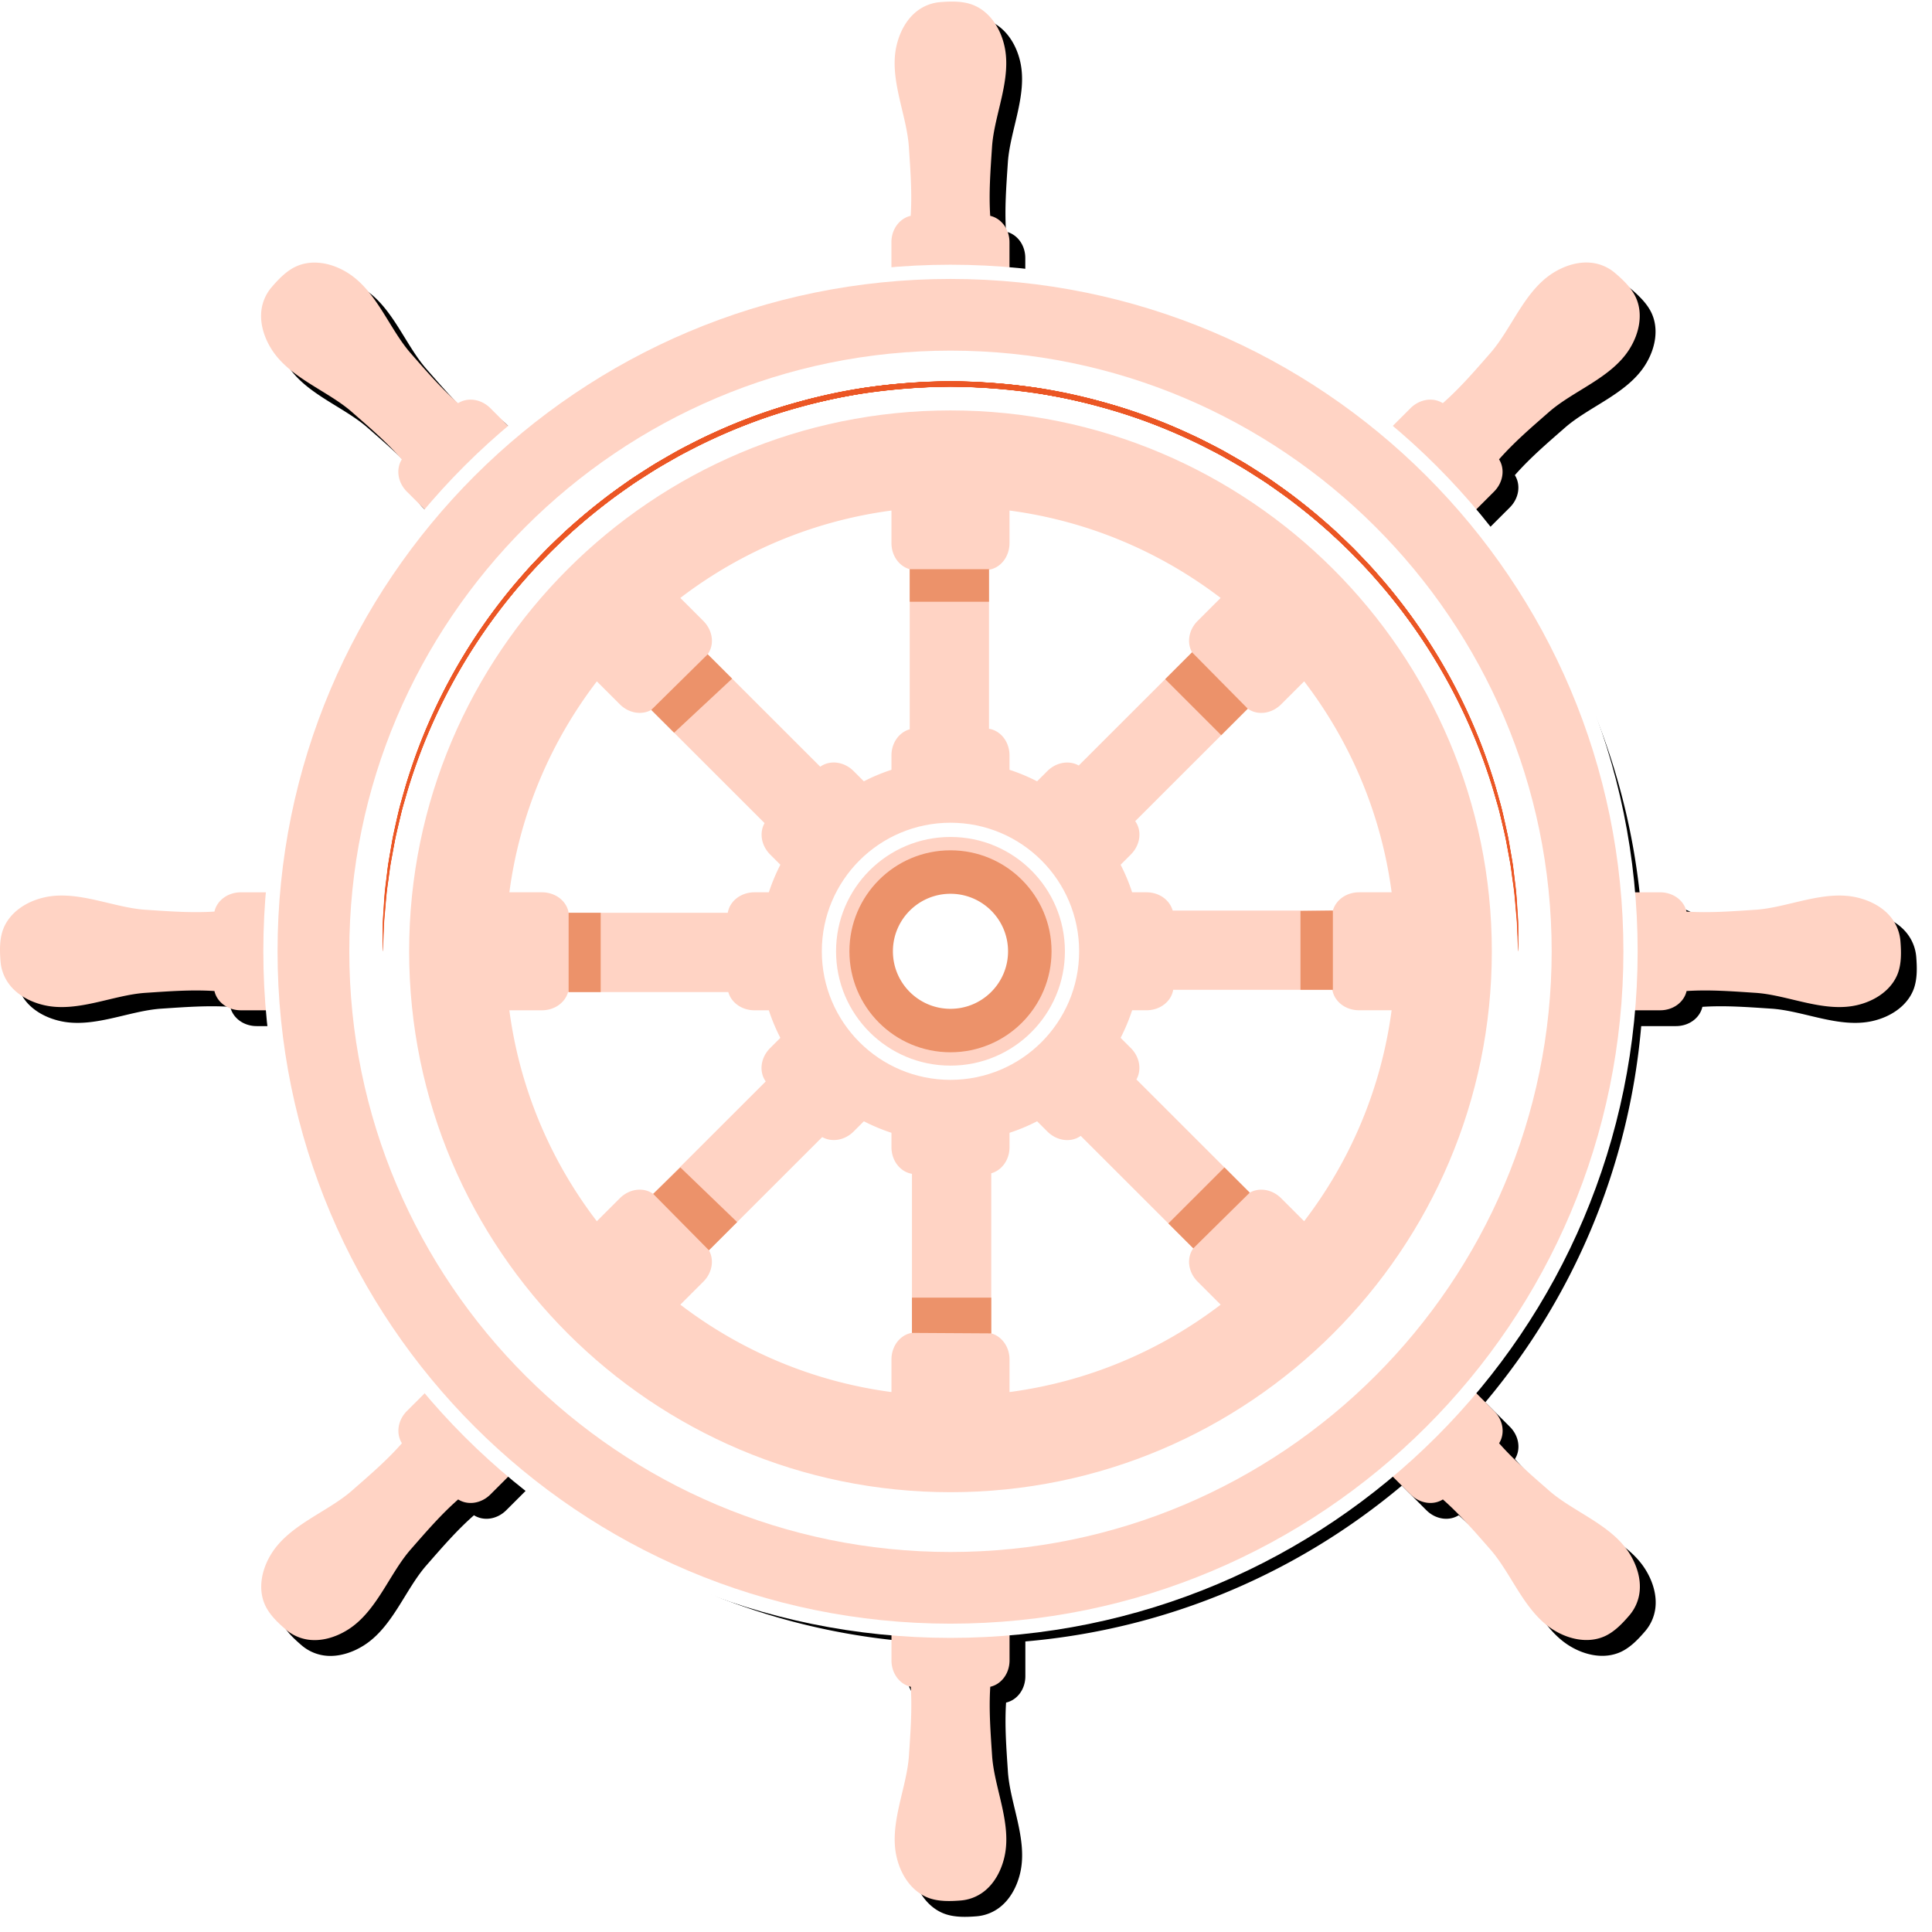 <svg xmlns="http://www.w3.org/2000/svg" xmlns:xlink="http://www.w3.org/1999/xlink" width="611" height="611" viewBox="0 0 611 611">
    <defs>
        <path id="b" d="M601.021 297.99a13.8 13.8 0 0 0-2.765-7.298c-2.55-3.362-6.655-5.597-11.129-6.605-10.488-2.36-21.742 3.255-31.95 3.923-7.318.48-14.507 1.047-21.811.573-.775-3.441-4.133-6.09-8.366-6.09h-10.982c-3.899-45.105-21.77-86.208-49.303-118.955l7.759-7.75c2.99-2.988 3.49-7.238 1.602-10.22 4.832-5.496 10.315-10.171 15.827-15.001 7.691-6.737 19.623-10.72 25.371-19.799 3.318-5.242 4.386-11.466 2.021-16.503-1.414-3.015-4.03-5.49-6.508-7.61a13.825 13.825 0 0 0-7.123-3.21c-4.187-.572-8.665.742-12.545 3.19-9.085 5.743-13.071 17.664-19.813 25.348-4.834 5.51-9.513 10.986-15.016 15.816-2.984-1.888-7.237-1.389-10.228 1.6l-7.756 7.751c-32.78-27.508-73.911-45.366-119.054-49.261V76.916c0-4.23-2.651-7.584-6.095-8.36-.474-7.295.093-14.48.574-21.791.668-10.199 6.288-21.438 3.925-31.925-1.361-6.05-5.014-11.206-10.247-13.1-3.138-1.135-6.742-1.034-9.986-.78a13.816 13.816 0 0 0-7.306 2.76c-3.364 2.55-5.6 6.65-6.608 11.12-2.363 10.48 3.258 21.726 3.924 31.925.482 7.31 1.048 14.496.575 21.792-3.445.775-6.095 4.13-6.095 8.36v10.972c-45.144 3.895-86.281 21.753-119.053 49.261l-7.759-7.752c-2.99-2.988-7.243-3.487-10.228-1.599-5.5-4.83-10.18-10.306-15.014-15.816-6.743-7.684-10.728-19.605-19.815-25.348-5.246-3.315-11.475-4.383-16.516-2.02-3.018 1.412-5.493 4.028-7.618 6.502a13.803 13.803 0 0 0-3.21 7.117c-.574 4.184.74 8.66 3.19 12.534 5.75 9.078 17.68 13.062 25.37 19.799 5.514 4.83 10.996 9.505 15.83 15.001-1.89 2.982-1.39 7.232 1.601 10.22l7.757 7.75c-27.531 32.753-45.403 73.85-49.302 118.955H76.184c-4.232 0-7.59 2.649-8.365 6.09-7.304.474-14.493-.093-21.81-.573-10.209-.668-21.458-6.284-31.951-3.923-6.056 1.362-11.218 5.01-13.114 10.24-1.135 3.134-1.034 6.737-.78 9.979a13.806 13.806 0 0 0 2.763 7.297c2.551 3.362 6.657 5.598 11.13 6.605 10.488 2.36 21.743-3.255 31.952-3.923 7.317-.48 14.506-1.047 21.81-.574.774 3.442 4.133 6.091 8.365 6.091h10.983c3.899 45.105 21.77 86.21 49.302 118.955l-7.758 7.752c-2.99 2.988-3.49 7.236-1.603 10.218-4.831 5.496-10.314 10.171-15.828 15.001-7.691 6.737-19.621 10.72-25.37 19.799-3.317 5.244-4.385 11.466-2.022 16.503 1.416 3.015 4.033 5.49 6.51 7.61a13.826 13.826 0 0 0 7.121 3.21c4.187.572 8.667-.742 12.546-3.19 9.086-5.743 13.072-17.662 19.814-25.347 4.834-5.51 9.513-10.986 15.015-15.816 2.983 1.889 7.236 1.388 10.227-1.602l7.757-7.749c32.78 27.507 73.912 45.366 119.055 49.26v10.974c0 4.229 2.65 7.583 6.095 8.358.474 7.296-.093 14.481-.574 21.792-.668 10.199-6.29 21.438-3.926 31.926 1.362 6.05 5.015 11.205 10.248 13.1 3.138 1.134 6.742 1.033 9.988.78a13.83 13.83 0 0 0 7.302-2.76c3.366-2.55 5.603-6.651 6.61-11.12 2.363-10.48-3.258-21.727-3.924-31.926-.482-7.31-1.05-14.496-.575-21.792 3.445-.775 6.095-4.13 6.095-8.358v-10.974c45.144-3.895 86.28-21.753 119.053-49.26l7.759 7.75c2.99 2.989 7.243 3.49 10.226 1.601 5.502 4.83 10.183 10.305 15.014 15.816 6.745 7.685 10.73 19.604 19.816 25.347 5.247 3.315 11.476 4.383 16.517 2.022 3.016-1.414 5.493-4.03 7.617-6.504a13.795 13.795 0 0 0 3.21-7.117c.575-4.182-.741-8.66-3.19-12.534-5.75-9.078-17.679-13.062-25.37-19.799-5.514-4.83-10.995-9.505-15.829-15.001 1.89-2.982 1.389-7.23-1.602-10.218l-7.757-7.752c27.532-32.753 45.404-73.85 49.303-118.955h10.982c4.232 0 7.591-2.649 8.365-6.091 7.303-.473 14.494.094 21.811.574 10.206.668 21.456 6.284 31.951 3.923 6.055-1.362 11.214-5.01 13.11-10.24 1.116-3.136 1.017-6.737.763-9.979"/>
        <filter id="a" width="104.8%" height="104.8%" x="-1.6%" y="-1.6%" filterUnits="objectBoundingBox">
            <feMorphology in="SourceAlpha" operator="dilate" radius="1.5" result="shadowSpreadOuter1"/>
            <feOffset dx="5" dy="5" in="shadowSpreadOuter1" result="shadowOffsetOuter1"/>
            <feGaussianBlur in="shadowOffsetOuter1" result="shadowBlurOuter1" stdDeviation="2.5"/>
            <feColorMatrix in="shadowBlurOuter1" values="0 0 0 0 0 0 0 0 0 0 0 0 0 0 0 0 0 0 0.102 0"/>
        </filter>
    </defs>
    <g fill="none" fill-rule="evenodd">
        <g transform="translate(0 -.295)">
            <use fill="#000" filter="url(#a)" xlink:href="#b"/>
            <use fill="#FFD3C4" xlink:href="#b"/>
        </g>
        <path fill="#FFF" d="M312.776 180.18c3.639-.586 6.482-4.062 6.482-8.451v-10.273c24.915 3.303 47.726 13.095 66.767 27.643l-7.263 7.257c-2.898 2.895-3.452 6.97-1.776 9.94l-35.83 35.8c-2.971-1.674-7.05-1.12-9.948 1.774l-3.224 3.222c-2.797-1.428-5.7-2.662-8.726-3.642v-4.522c0-4.39-2.843-7.865-6.482-8.453V180.18zM281.926 161.456v10.273c0 4.095 2.49 7.371 5.775 8.285v50.628c-3.285.915-5.775 4.19-5.775 8.284v4.524a59.205 59.205 0 0 0-8.726 3.642l-3.224-3.222c-3.103-3.102-7.577-3.549-10.568-1.393l-35.597-35.56c2.157-2.99 1.71-7.459-1.396-10.56l-7.263-7.258c19.04-14.55 41.851-24.334 66.774-27.643"/>
        <path fill="#EC926A" d="M300.591 332.784c-17.65 0-31.961-14.298-31.961-31.935s14.311-31.935 31.961-31.935c17.652 0 31.962 14.298 31.962 31.935s-14.31 31.935-31.962 31.935"/>
        <path fill="#FFF" d="M188.756 215.48l7.263 7.258c2.897 2.895 6.976 3.448 9.947 1.774l35.83 35.8c-1.675 2.97-1.121 7.045 1.776 9.94l3.225 3.222a59.777 59.777 0 0 0-3.646 8.718h-4.525c-4.394 0-7.871 2.842-8.46 6.477H179.83c-.588-3.635-4.065-6.477-8.458-6.477H161.09c3.305-24.894 13.099-47.687 27.667-66.711M196.011 378.96l-7.263 7.258c-14.566-19.025-24.36-41.817-27.666-66.711h10.282c4.098 0 7.377-2.489 8.291-5.77h50.672c.914 3.281 4.191 5.77 8.291 5.77h4.526a59.495 59.495 0 0 0 3.646 8.718l-3.224 3.222c-3.106 3.102-3.552 7.57-1.396 10.558l-35.597 35.568c-2.983-2.161-7.457-1.714-10.562 1.388M288.408 421.519c-3.639.586-6.482 4.062-6.482 8.45v10.273c-24.915-3.302-47.726-13.094-66.768-27.642l7.265-7.257c2.897-2.895 3.451-6.972 1.776-9.94l35.83-35.8c2.97 1.674 7.05 1.12 9.947-1.774l3.225-3.222a59.641 59.641 0 0 0 8.725 3.642v4.522c0 4.39 2.843 7.865 6.482 8.453v50.295zM300.591 319.04c-10.052 0-18.205-8.145-18.205-18.19 0-10.046 8.153-18.191 18.205-18.191 10.054 0 18.206 8.145 18.206 18.19 0 10.046-8.152 18.19-18.206 18.19M319.265 440.243v-10.274c0-4.095-2.49-7.363-5.776-8.283v-50.63c3.287-.913 5.776-4.189 5.776-8.284v-4.522a59.374 59.374 0 0 0 8.725-3.644l3.225 3.224c3.104 3.1 7.578 3.547 10.568 1.392l35.596 35.568c-2.155 2.988-1.708 7.458 1.397 10.558l7.263 7.259c-19.047 14.542-41.858 24.327-66.774 27.636M412.436 386.212l-7.263-7.259c-2.9-2.895-6.977-3.448-9.948-1.773l-35.83-35.802c1.676-2.967 1.122-7.042-1.777-9.939l-3.223-3.22a59.72 59.72 0 0 0 3.645-8.72h4.526c4.392 0 7.87-2.84 8.458-6.477h50.337c.588 3.636 4.067 6.477 8.46 6.477h10.281c-3.312 24.902-13.106 47.694-27.666 66.713M429.82 282.192c-4.098 0-7.37 2.488-8.291 5.77h-50.672c-.914-3.282-4.191-5.77-8.291-5.77h-4.526a59.495 59.495 0 0 0-3.645-8.718l3.223-3.222c3.106-3.102 3.552-7.57 1.396-10.56l35.598-35.567c2.99 2.156 7.464 1.707 10.567-1.395l7.264-7.257c14.567 19.025 24.36 41.811 27.665 66.713H429.82v.006z"/>
        <path fill="#FFF" d="M300.593 129.796c-94.4 0-171.2 76.736-171.2 171.057 0 94.322 76.8 171.057 171.2 171.057 94.4 0 171.2-76.735 171.2-171.057 0-94.321-76.8-171.057-171.2-171.057m0 361.025c-104.835 0-190.127-85.218-190.127-189.968 0-104.748 85.292-189.967 190.127-189.967 104.836 0 190.125 85.22 190.125 189.967 0 104.75-85.289 189.968-190.125 189.968"/>
        <g fill="#EB5624">
            <path d="M121.02 300.852c-.03 0-.047-.492-.052-1.455l.021-4.273c.01-.94.024-1.992.038-3.152.037-1.16.147-2.424.228-3.796.188-2.742.338-5.915.832-9.455.22-1.771.419-3.65.693-5.613l1.062-6.147c.323-2.152.861-4.357 1.378-6.66.52-2.302 1.024-4.702 1.756-7.137a174.299 174.299 0 0 1 12.162-32.25 183.038 183.038 0 0 1 22.7-35.077c9.66-11.538 21.327-22.83 35.235-32.534.861-.613 1.729-1.23 2.595-1.848l2.696-1.737c1.814-1.143 3.596-2.36 5.467-3.459l5.673-3.268c1.893-1.109 3.898-2.039 5.86-3.075 7.921-3.978 16.265-7.59 25.06-10.385 8.777-2.817 17.893-5.187 27.315-6.645a195.673 195.673 0 0 1 28.854-2.328 195.73 195.73 0 0 1 28.857 2.328c9.42 1.458 18.537 3.828 27.312 6.645 8.796 2.795 17.138 6.407 25.062 10.385 1.959 1.036 3.964 1.966 5.859 3.075 1.902 1.096 3.79 2.185 5.672 3.268 1.87 1.098 3.654 2.316 5.467 3.46l2.696 1.736 2.595 1.848c13.909 9.704 25.573 20.996 35.235 32.534a182.955 182.955 0 0 1 22.7 35.077 174.312 174.312 0 0 1 12.162 32.25c.733 2.435 1.237 4.835 1.758 7.137.514 2.303 1.054 4.508 1.378 6.66.37 2.142.722 4.193 1.06 6.147.273 1.964.472 3.842.694 5.613.494 3.54.642 6.713.83 9.455.083 1.372.19 2.637.23 3.796.012 1.16.025 2.211.036 3.152l.022 4.273c-.004.963-.022 1.455-.052 1.455s-.072-.492-.126-1.453c-.044-.96-.11-2.391-.194-4.266-.038-.936-.077-1.985-.122-3.14-.064-1.156-.2-2.415-.312-3.78-.24-2.731-.441-5.889-.986-9.41-.246-1.762-.469-3.628-.767-5.578l-1.13-6.108c-.346-2.139-.906-4.327-1.442-6.613-.542-2.285-1.066-4.667-1.817-7.082a175.95 175.95 0 0 0-12.326-31.96 183.263 183.263 0 0 0-22.708-34.703c-9.632-11.404-21.235-22.561-35.045-32.142l-2.578-1.827c-.89-.568-1.78-1.14-2.675-1.713-1.802-1.128-3.57-2.332-5.426-3.415-1.866-1.07-3.74-2.145-5.628-3.225-1.878-1.097-3.867-2.013-5.811-3.036-7.858-3.926-16.128-7.491-24.841-10.247-8.697-2.78-17.727-5.12-27.059-6.556a194.664 194.664 0 0 0-28.58-2.298 194.68 194.68 0 0 0-28.581 2.298c-9.33 1.437-18.36 3.775-27.056 6.556-8.716 2.756-16.985 6.321-24.842 10.247-1.944 1.023-3.934 1.94-5.812 3.036-1.887 1.08-3.762 2.155-5.628 3.225-1.857 1.083-3.624 2.287-5.425 3.415-.895.573-1.787 1.145-2.677 1.713-.86.612-1.719 1.22-2.576 1.827-13.812 9.58-25.413 20.738-35.045 32.142a183.116 183.116 0 0 0-22.708 34.703 175.839 175.839 0 0 0-12.327 31.96c-.75 2.415-1.276 4.797-1.815 7.082-.537 2.286-1.099 4.474-1.443 6.613l-1.13 6.108c-.297 1.95-.522 3.816-.767 5.579-.544 3.52-.748 6.678-.988 9.41-.108 1.364-.246 2.623-.31 3.78l-.122 3.139c-.086 1.875-.152 3.306-.194 4.266-.054.961-.096 1.453-.126 1.453"/>
            <path d="M121.137 296.267c-.03 0-.047-.486-.054-1.434.02-.946-.045-2.36.073-4.204l.437-6.828c.182-2.697.644-5.787 1.033-9.28 1.072-6.937 2.502-15.45 5.401-25.022a179.13 179.13 0 0 1 12.605-31.478c5.765-11.178 13.233-22.89 22.903-34.125 1.211-1.4 2.432-2.812 3.666-4.236l3.923-4.13 1.987-2.087c.697-.668 1.398-1.335 2.1-2.007 1.406-1.343 2.824-2.694 4.254-4.056 5.907-5.23 12.193-10.403 19.079-15.105 13.724-9.443 29.483-17.46 46.765-23.028 8.652-2.723 17.63-4.976 26.895-6.43a198.266 198.266 0 0 1 28.389-2.245c9.626.07 19.123.833 28.388 2.244 9.264 1.455 18.245 3.708 26.895 6.43 17.282 5.569 33.041 13.586 46.767 23.029 6.886 4.702 13.172 9.874 19.08 15.105l4.254 4.056c.7.672 1.4 1.34 2.099 2.007.663.699 1.327 1.395 1.986 2.088l3.926 4.13c1.23 1.423 2.451 2.836 3.663 4.235 9.67 11.235 17.138 22.947 22.903 34.125a178.898 178.898 0 0 1 12.604 31.478c2.899 9.571 4.33 18.085 5.402 25.023.388 3.492.85 6.582 1.032 9.279.175 2.698.319 4.983.437 6.828.12 1.845.056 3.258.07 4.204-.004.948-.019 1.434-.05 1.434-.029 0-.07-.483-.123-1.428-.075-.943-.068-2.353-.24-4.19l-.601-6.8c-.234-2.685-.748-5.759-1.186-9.231-1.17-6.896-2.687-15.351-5.658-24.846a180.815 180.815 0 0 0-12.764-31.193c-5.795-11.065-13.266-22.653-22.907-33.759l-3.653-4.19-3.91-4.08-1.976-2.063-2.09-1.983-4.232-4.008c-5.877-5.168-12.123-10.277-18.96-14.92-13.632-9.323-29.26-17.237-46.386-22.732-8.574-2.683-17.47-4.91-26.647-6.343a197.197 197.197 0 0 0-28.123-2.214c-9.535.07-18.943.82-28.122 2.214-9.178 1.434-18.073 3.66-26.647 6.343-17.128 5.495-32.755 13.409-46.387 22.733-6.836 4.642-13.083 9.751-18.96 14.919l-4.231 4.008-2.091 1.983-1.977 2.064c-1.314 1.37-2.617 2.731-3.908 4.08-1.23 1.408-2.446 2.805-3.654 4.19-9.641 11.105-17.113 22.693-22.908 33.758a180.8 180.8 0 0 0-12.762 31.193c-2.97 9.495-4.49 17.95-5.658 24.846-.437 3.472-.952 6.546-1.186 9.23-.239 2.689-.438 4.961-.6 6.8-.175 1.838-.166 3.248-.242 4.191-.053.945-.093 1.428-.123 1.428"/>
            <path d="M121.253 291.681c-.035 0-.021-.478.018-1.408.05-.932.129-2.315.23-4.13s.227-4.063.585-6.7c.333-2.637.584-5.702 1.24-9.098l.925-5.392c.387-1.878.85-3.837 1.306-5.892.23-1.026.468-2.073.708-3.144l.9-3.236c.647-2.188 1.176-4.506 1.989-6.826 2.909-9.383 7.119-19.814 12.972-30.725 5.877-10.891 13.516-22.201 23.106-33.171 9.525-11.025 21.272-21.436 34.79-30.699 6.833-4.525 14.089-8.782 21.795-12.568 7.749-3.684 15.868-7.031 24.377-9.73 8.527-2.624 17.37-4.763 26.476-6.214a200.998 200.998 0 0 1 27.923-2.161 200.98 200.98 0 0 1 27.923 2.161c9.105 1.45 17.95 3.59 26.476 6.215 8.51 2.698 16.628 6.045 24.377 9.729 7.705 3.786 14.962 8.043 21.796 12.568 13.517 9.263 25.264 19.674 34.79 30.699 9.59 10.97 17.23 22.28 23.105 33.171 5.855 10.911 10.064 21.342 12.974 30.725.81 2.32 1.34 4.638 1.986 6.826l.9 3.236c.241 1.07.477 2.118.71 3.144.453 2.055.918 4.014 1.305 5.892l.927 5.392c.654 3.396.905 6.46 1.24 9.098.354 2.637.48 4.885.584 6.7.1 1.815.178 3.198.23 4.13.038.93.052 1.408.017 1.408-.012 0-.034-.117-.067-.35l-.122-1.05-.398-4.11c-.156-1.808-.334-4.046-.743-6.668-.387-2.624-.687-5.672-1.39-9.047-.314-1.692-.645-3.48-.995-5.358-.408-1.866-.895-3.811-1.37-5.851l-.74-3.122c-.304-1.048-.615-2.118-.93-3.21-.665-2.172-1.215-4.471-2.042-6.771-2.98-9.307-7.243-19.642-13.125-30.445-5.903-10.784-13.546-21.972-23.106-32.817-9.497-10.9-21.184-21.186-34.608-30.335-6.787-4.467-13.989-8.67-21.632-12.408-7.686-3.636-15.737-6.939-24.171-9.601-8.452-2.59-17.215-4.701-26.236-6.134a200.054 200.054 0 0 0-27.665-2.131c-9.378.073-18.63.796-27.665 2.131-9.022 1.433-17.784 3.543-26.236 6.134-8.435 2.662-16.483 5.965-24.171 9.601-7.643 3.738-14.845 7.941-21.632 12.408-13.424 9.149-25.111 19.436-34.608 30.335-9.56 10.845-17.201 22.033-23.106 32.817-5.882 10.803-10.144 21.138-13.125 30.445-.827 2.3-1.375 4.599-2.042 6.771-.315 1.092-.626 2.162-.93 3.21l-.74 3.122c-.475 2.04-.962 3.985-1.37 5.851-.35 1.878-.681 3.666-.995 5.358-.703 3.375-1.003 6.423-1.39 9.047-.409 2.622-.587 4.86-.743 6.667-.176 1.808-.307 3.186-.397 4.112l-.123 1.048c-.034.234-.054.351-.067.351"/>
            <path d="M121.597 287.106c-.028 0-.02-.47.021-1.387.062-.914.075-2.28.269-4.056l.755-6.572c.125-1.302.366-2.69.624-4.173l.81-4.741c.246-1.682.7-3.42 1.097-5.264.43-1.836.808-3.781 1.34-5.78l1.736-6.233c.559-2.175 1.402-4.355 2.135-6.656a177.52 177.52 0 0 1 13.37-29.934c5.964-10.602 13.62-21.613 23.173-32.29 4.875-5.24 10.045-10.566 15.876-15.497 2.83-2.562 5.918-4.902 8.997-7.336 1.531-1.227 3.189-2.31 4.792-3.485 1.624-1.149 3.23-2.346 4.948-3.4l5.116-3.285c1.742-1.06 3.537-2.054 5.32-3.093l2.69-1.547c.923-.474 1.849-.95 2.777-1.425 1.863-.939 3.708-1.942 5.616-2.84 7.625-3.622 15.67-6.74 24.021-9.428a200.462 200.462 0 0 1 26.056-6.005c8.971-1.296 18.152-2 27.456-2.077 9.306.078 18.487.781 27.458 2.077a200.462 200.462 0 0 1 26.056 6.005c8.35 2.688 16.396 5.806 24.021 9.427 1.907.899 3.753 1.902 5.616 2.841l2.778 1.425 2.69 1.547c1.782 1.04 3.579 2.032 5.32 3.093 1.715 1.1 3.42 2.197 5.115 3.285 1.717 1.054 3.324 2.251 4.948 3.4 1.603 1.175 3.26 2.258 4.792 3.485 3.08 2.434 6.167 4.774 8.997 7.336 5.83 4.93 11.001 10.257 15.876 15.497 9.554 10.677 17.209 21.688 23.173 32.29a177.399 177.399 0 0 1 13.37 29.934c.733 2.301 1.576 4.48 2.135 6.656l1.735 6.234c.533 1.998.912 3.943 1.341 5.78.398 1.843.85 3.581 1.097 5.263l.81 4.741c.256 1.484.5 2.871.624 4.173.299 2.597.551 4.796.757 6.572.19 1.776.207 3.142.267 4.056.042.916.048 1.387.02 1.387-.03 0-.092-.463-.188-1.374-.116-.907-.186-2.268-.433-4.035-.246-1.767-.55-3.952-.912-6.535-.149-1.296-.416-2.676-.697-4.15l-.88-4.71c-.27-1.673-.746-3.398-1.166-5.23-.452-1.824-.85-3.754-1.402-5.739-.575-1.977-1.174-4.04-1.796-6.186-.576-2.158-1.441-4.318-2.189-6.601a179.178 179.178 0 0 0-13.514-29.658c-5.99-10.496-13.646-21.39-23.172-31.946-4.86-5.18-10.008-10.444-15.808-15.316-2.816-2.532-5.888-4.842-8.947-7.248-1.522-1.212-3.17-2.282-4.764-3.441-1.612-1.136-3.208-2.32-4.915-3.36-1.683-1.074-3.376-2.157-5.078-3.245-1.731-1.047-3.513-2.028-5.283-3.054l-2.67-1.527c-.917-.468-1.836-.936-2.756-1.407-1.85-.925-3.68-1.918-5.572-2.805-7.564-3.573-15.544-6.65-23.82-9.304a199.634 199.634 0 0 0-25.827-5.925 203.322 203.322 0 0 0-27.207-2.052c-9.22.08-18.318.772-27.207 2.052a199.669 199.669 0 0 0-25.824 5.925c-8.277 2.653-16.256 5.731-23.82 9.304-1.894.887-3.722 1.88-5.573 2.805-.92.471-1.84.94-2.756 1.407-.894.51-1.782 1.02-2.67 1.527-1.77 1.026-3.552 2.007-5.283 3.054-1.7 1.088-3.395 2.17-5.078 3.245-1.707 1.04-3.303 2.224-4.915 3.36-1.593 1.16-3.242 2.229-4.764 3.44-3.06 2.407-6.13 4.717-8.947 7.249-5.8 4.872-10.949 10.137-15.808 15.316-9.526 10.556-17.18 21.45-23.174 31.946-6 10.5-10.334 20.595-13.512 29.658-.75 2.283-1.613 4.443-2.19 6.601-.622 2.147-1.22 4.21-1.795 6.186-.552 1.985-.951 3.915-1.402 5.74-.419 1.83-.896 3.556-1.165 5.228-.31 1.664-.605 3.236-.881 4.712-.28 1.473-.548 2.853-.698 4.149l-.911 6.535c-.247 1.767-.316 3.128-.433 4.035-.096.91-.159 1.374-.189 1.374"/>
            <path d="M121.946 282.532c-.032-.003.001-.464.089-1.36.094-.893.237-2.227.423-3.973.195-1.746.407-3.912.88-6.438l.693-4.092c.13-.729.242-1.485.395-2.257a11200.728 11200.728 0 0 0 1.684-7.534c.403-1.811.991-3.667 1.514-5.632 1.006-3.942 2.496-8.104 4.008-12.604a180.416 180.416 0 0 1 13.754-29.147c6.053-10.306 13.683-21.067 23.316-31.34 9.605-10.271 20.992-20.288 34.355-28.81 13.265-8.652 28.448-15.811 44.922-20.9 8.248-2.524 16.838-4.396 25.627-5.81 8.817-1.286 17.843-1.926 26.987-2.02 9.144.094 18.171.734 26.986 2.02 8.79 1.414 17.38 3.286 25.628 5.81 16.475 5.089 31.658 12.248 44.922 20.9 13.362 8.522 24.75 18.539 34.356 28.81 9.633 10.273 17.261 21.034 23.314 31.34a180.416 180.416 0 0 1 13.755 29.147c1.511 4.5 3.004 8.662 4.008 12.604.522 1.965 1.11 3.82 1.513 5.631.404 1.81.79 3.53 1.155 5.16.181.815.357 1.607.53 2.375.154.772.265 1.528.395 2.257l.693 4.092c.474 2.526.685 4.692.88 6.438l.425 3.974c.085.895.118 1.356.087 1.359-.012 0-.04-.111-.084-.336l-.168-1.005c-.133-.89-.33-2.213-.586-3.948-.248-1.737-.509-3.89-1.031-6.4l-.766-4.067c-.141-.725-.266-1.476-.43-2.244-.184-.762-.372-1.55-.565-2.358l-1.22-5.124c-.424-1.799-1.032-3.64-1.574-5.59-1.046-3.913-2.573-8.042-4.117-12.503a182.344 182.344 0 0 0-13.892-28.877c-6.079-10.201-13.706-20.85-23.311-31.006-9.578-10.152-20.905-20.052-34.18-28.467-13.177-8.546-28.24-15.612-44.574-20.637-8.178-2.49-16.691-4.335-25.404-5.733-8.736-1.268-17.682-1.9-26.745-1.994-9.063.095-18.01.726-26.745 1.994-8.713 1.398-17.227 3.243-25.404 5.733-16.332 5.025-31.397 12.091-44.573 20.637-13.274 8.415-24.601 18.315-34.18 28.467-9.606 10.156-17.234 20.805-23.312 31.006a182.344 182.344 0 0 0-13.893 28.877c-1.543 4.46-3.07 8.59-4.115 12.504-.543 1.948-1.151 3.79-1.574 5.589l-1.221 5.124-.564 2.358c-.166.768-.29 1.52-.431 2.244l-.766 4.066c-.522 2.511-.784 4.664-1.031 6.4-.257 1.736-.454 3.06-.584 3.949l-.17 1.005c-.043.225-.072.336-.084.336"/>
            <path d="M122.524 277.981c-.029-.003.001-.456.088-1.338.1-.877.185-2.194.454-3.9.283-1.702.633-3.81 1.049-6.3l.333-1.938a3725.222 3725.222 0 0 1 1.467-6.592c.326-1.611.794-3.278 1.288-5.031.488-1.757.998-3.597 1.534-5.522 1.299-3.775 2.515-7.951 4.303-12.264a176.256 176.256 0 0 1 14.019-28.393c6.128-10.025 13.877-20.4 23.428-30.405 4.723-5.057 10.046-9.85 15.663-14.62l4.371-3.445 2.211-1.74 2.308-1.644c1.543-1.1 3.095-2.208 4.66-3.322 1.614-1.04 3.24-2.085 4.876-3.138l2.462-1.581 2.55-1.473c1.707-.981 3.423-1.97 5.151-2.961l5.35-2.745c.9-.452 1.786-.94 2.704-1.365l2.776-1.257c7.368-3.486 15.217-6.314 23.307-8.804l6.139-1.744c2.068-.533 4.167-.978 6.263-1.476l3.156-.719 3.199-.571c2.14-.362 4.277-.813 6.443-1.104 8.662-1.274 17.535-1.851 26.517-1.96 8.983.109 17.857.686 26.516 1.96 2.17.29 4.304.742 6.443 1.104l3.2.571 3.157.719c2.094.498 4.194.943 6.263 1.476l6.137 1.744c8.09 2.49 15.94 5.318 23.308 8.804l2.775 1.257c.92.426 1.806.913 2.706 1.365l5.35 2.745 5.15 2.96 2.55 1.474c.822.528 1.643 1.056 2.463 1.58l4.874 3.139 4.662 3.322 2.307 1.644c.739.582 1.476 1.163 2.211 1.74 1.467 1.157 2.925 2.306 4.374 3.446 5.614 4.768 10.94 9.562 15.66 14.619 9.552 10.005 17.301 20.38 23.43 30.405a176.38 176.38 0 0 1 14.018 28.393c1.786 4.313 3.004 8.489 4.302 12.264.533 1.925 1.047 3.765 1.535 5.522.492 1.753.962 3.42 1.288 5.03.355 1.601.693 3.113 1.01 4.534.156.71.31 1.395.455 2.06l.335 1.937 1.048 6.3c.27 1.706.354 3.023.456 3.9.085.882.114 1.335.087 1.338-.027.003-.113-.442-.25-1.315-.155-.87-.292-2.18-.612-3.872-.324-1.692-.723-3.786-1.198-6.26l-.37-1.927-.49-2.044c-.336-1.41-.698-2.913-1.078-4.502-.347-1.599-.836-3.255-1.351-4.995-.507-1.741-1.037-3.57-1.594-5.48-1.336-3.745-2.588-7.886-4.406-12.163-3.43-8.619-7.99-18.2-14.151-28.128-6.15-9.922-13.9-20.187-23.423-30.08-4.708-4.999-10.01-9.736-15.598-14.45a4734.616 4734.616 0 0 1-6.547-5.124l-2.295-1.623a3744.85 3744.85 0 0 0-4.633-3.282l-4.843-3.1-2.447-1.562-2.532-1.455-5.117-2.925a7703.36 7703.36 0 0 0-5.308-2.71c-.895-.445-1.775-.928-2.686-1.348l-2.755-1.24c-7.31-3.443-15.098-6.233-23.119-8.69l-6.086-1.723c-2.05-.525-4.131-.966-6.21-1.455l-3.13-.71-3.17-.565c-2.121-.356-4.238-.803-6.388-1.09-8.584-1.256-17.378-1.825-26.283-1.933-8.904.108-17.7.677-26.284 1.934-2.149.286-4.264.733-6.387 1.089l-3.172.565-3.128.71c-2.078.489-4.159.93-6.21 1.455-2.038.577-4.065 1.152-6.086 1.723-8.022 2.457-15.808 5.247-23.12 8.69l-2.755 1.24c-.911.42-1.791.903-2.686 1.349-1.779.907-3.549 1.81-5.308 2.709l-5.116 2.925-2.532 1.455-2.447 1.563-4.844 3.099c-1.554 1.1-3.099 2.194-4.633 3.282l-2.292 1.623-2.2 1.72c-1.46 1.143-2.91 2.279-4.349 3.404-5.587 4.714-10.89 9.451-15.596 14.45-9.526 9.893-17.274 20.158-23.426 30.08-6.16 9.929-10.72 19.51-14.149 28.128-1.818 4.277-3.068 8.418-4.406 12.164l-1.594 5.48c-.515 1.74-1.005 3.395-1.353 4.994l-1.076 4.502-.493 2.044a11413.192 11413.192 0 0 1-1.567 8.187c-.32 1.692-.455 3.002-.611 3.872-.138.873-.22 1.318-.25 1.315"/>
            <path d="M123.107 273.43c-.027-.004.026-.445.152-1.306.135-.856.336-2.134.602-3.808.277-1.673.576-3.753 1.154-6.165.269-1.212.559-2.516.866-3.91.155-.697.317-1.418.48-2.16.202-.734.406-1.489.62-2.266.867-3.103 1.748-6.582 3.059-10.282.648-1.851 1.2-3.827 2.002-5.8l2.405-6.18c3.539-8.45 8.176-17.843 14.378-27.584 6.191-9.737 13.948-19.812 23.45-29.526 9.477-9.73 20.865-18.903 33.818-27.01 6.538-3.947 13.393-7.775 20.73-10.978 3.611-1.732 7.418-3.11 11.206-4.633 1.914-.71 3.872-1.33 5.819-2.003.976-.33 1.954-.663 2.935-.994.995-.287 1.992-.575 2.992-.861l6.032-1.701 6.158-1.424c2.052-.519 4.15-.86 6.25-1.236 2.104-.345 4.194-.823 6.332-1.059 8.504-1.263 17.225-1.777 26.046-1.9 8.822.123 17.541.637 26.047 1.9 2.136.236 4.23.714 6.332 1.06 2.098.376 4.196.716 6.249 1.235l6.16 1.424c2.017.57 4.029 1.137 6.03 1.7 1 .287 1.996.575 2.992.862.981.331 1.959.664 2.935.994 1.947.674 3.904 1.293 5.818 2.003 3.79 1.522 7.595 2.9 11.206 4.633 7.338 3.203 14.193 7.03 20.732 10.977 12.951 8.108 24.34 17.28 33.817 27.01 9.501 9.715 17.258 19.79 23.45 29.527 6.201 9.74 10.839 19.134 14.377 27.583.832 2.135 1.633 4.196 2.405 6.18.802 1.974 1.354 3.95 2.003 5.8 1.312 3.701 2.191 7.18 3.06 10.283l.618 2.267c.166.74.325 1.462.482 2.158.307 1.395.596 2.699.864 3.91.58 2.413.879 4.493 1.156 6.166l.602 3.808c.126.861.179 1.302.15 1.307-.025.004-.13-.43-.309-1.281l-.755-3.777c-.329-1.661-.674-3.726-1.3-6.122-.29-1.203-.6-2.497-.935-3.883l-.514-2.144-.65-2.25c-.911-3.08-1.831-6.532-3.181-10.201-.665-1.838-1.237-3.798-2.055-5.754l-2.452-6.128c-3.6-8.376-8.28-17.68-14.503-27.322-6.212-9.638-13.968-19.607-23.44-29.21-9.451-9.624-20.784-18.684-33.653-26.694-6.496-3.897-13.3-7.68-20.585-10.84-3.583-1.712-7.36-3.071-11.118-4.575-1.9-.702-3.842-1.313-5.772-1.977l-2.911-.983-2.967-.849-5.982-1.678-6.107-1.406c-2.034-.514-4.115-.847-6.196-1.221-2.085-.337-4.158-.813-6.277-1.045-8.432-1.245-17.076-1.754-25.823-1.875-8.746.121-17.39.63-25.822 1.875-2.119.232-4.193.708-6.277 1.045-2.082.374-4.163.707-6.197 1.221l-6.107 1.406c-2.003.562-3.997 1.12-5.981 1.678l-2.967.849-2.912.983c-1.93.664-3.873 1.275-5.773 1.977-3.757 1.504-7.534 2.863-11.118 4.575-7.282 3.16-14.089 6.943-20.585 10.84-12.869 8.01-24.201 17.07-33.65 26.694-9.473 9.603-17.229 19.572-23.442 29.21-6.224 9.642-10.904 18.946-14.502 27.322-.849 2.117-1.667 4.16-2.453 6.128-.819 1.956-1.39 3.916-2.056 5.754-1.35 3.669-2.268 7.122-3.18 10.201l-.65 2.25a781.39 781.39 0 0 1-.514 2.144c-.332 1.386-.644 2.68-.934 3.883-.626 2.396-.973 4.461-1.302 6.122l-.753 3.777c-.179.85-.284 1.285-.311 1.28"/>
            <path d="M123.915 268.914c-.029-.004.024-.44.148-1.284.142-.841.284-2.106.631-3.735.712-3.252 1.657-8.077 3.448-14.152.212-.764.43-1.547.652-2.352.263-.792.531-1.605.81-2.44l1.739-5.245c.632-1.82 1.407-3.676 2.15-5.63.38-.974.765-1.967 1.157-2.978.42-1.002.888-2.004 1.342-3.033.943-2.042 1.812-4.206 2.907-6.345l3.366-6.63c1.265-2.217 2.567-4.497 3.901-6.839 1.381-2.313 2.917-4.617 4.426-7.015 6.268-9.434 13.983-19.26 23.513-28.604 9.505-9.346 20.69-18.339 33.52-26.131 12.89-7.658 27.303-14.363 43.048-18.777 7.826-2.35 16.004-3.977 24.342-5.226 2.093-.267 4.193-.534 6.303-.801 2.109-.246 4.24-.348 6.372-.53l3.206-.243c1.068-.069 2.145-.066 3.221-.103 2.152-.054 4.31-.108 6.477-.164 2.164.056 4.323.11 6.476.164 1.075.037 2.151.034 3.222.103l3.203.243c2.132.182 4.264.284 6.373.53l6.302.8c8.338 1.25 16.517 2.876 24.343 5.227 15.745 4.414 30.159 11.12 43.047 18.777 12.831 7.792 24.015 16.785 33.521 26.131 9.53 9.344 17.245 19.17 23.513 28.604 1.508 2.398 3.044 4.702 4.425 7.015 1.335 2.342 2.638 4.622 3.902 6.839l3.367 6.63c1.093 2.139 1.963 4.303 2.905 6.345.455 1.029.922 2.03 1.342 3.033l1.158 2.979c.743 1.953 1.52 3.808 2.15 5.63l1.741 5.243c.276.836.545 1.649.808 2.44l.651 2.353c1.793 6.075 2.739 10.9 3.449 14.152.346 1.63.49 2.894.63 3.735.125.845.177 1.28.15 1.284-.027.005-.129-.42-.304-1.255-.194-.83-.386-2.085-.78-3.7-.81-3.226-1.846-8.017-3.721-14.045-.222-.756-.449-1.535-.682-2.334-.273-.786-.55-1.593-.837-2.421-.572-1.653-1.171-3.389-1.797-5.204-.65-1.803-1.442-3.643-2.201-5.581-.388-.966-.782-1.952-1.183-2.954-.427-.993-.902-1.984-1.362-3.006-.958-2.023-1.84-4.168-2.947-6.288l-3.4-6.568-3.929-6.771c-1.389-2.292-2.93-4.572-4.444-6.947-6.288-9.337-14-19.059-23.502-28.297-9.478-9.24-20.609-18.126-33.357-25.824-12.807-7.563-27.114-14.186-42.73-18.543-7.765-2.32-15.873-3.923-24.142-5.157-2.076-.263-4.157-.528-6.248-.792-2.093-.243-4.207-.342-6.319-.522l-3.176-.24c-1.062-.07-2.13-.065-3.197-.102l-6.42-.162-6.423.162c-1.067.037-2.134.033-3.194.102l-3.179.24c-2.112.18-4.226.279-6.318.522-2.091.264-4.172.53-6.248.792-8.268 1.234-16.378 2.836-24.142 5.157-15.616 4.357-29.923 10.98-42.73 18.543-12.749 7.698-23.879 16.584-33.358 25.824-9.5 9.238-17.213 18.96-23.502 28.297-1.513 2.375-3.053 4.655-4.442 6.947l-3.93 6.77-3.399 6.57c-1.106 2.119-1.99 4.264-2.948 6.287-.46 1.022-.936 2.013-1.362 3.006-.4 1.002-.796 1.988-1.183 2.954-.76 1.938-1.55 3.778-2.2 5.581-.627 1.815-1.224 3.55-1.796 5.204-.287.828-.566 1.635-.84 2.42-.232.8-.459 1.579-.681 2.335-1.874 6.028-2.911 10.82-3.72 14.046-.395 1.614-.587 2.87-.78 3.699-.177.835-.279 1.26-.304 1.255"/>
            <path d="M124.736 264.401c-.026-.004.045-.429.21-1.25l.761-3.638c.353-1.596.734-3.585 1.408-5.88.317-1.152.656-2.394 1.023-3.722.36-1.329.738-2.746 1.255-4.213 1.007-2.937 1.963-6.264 3.408-9.762.693-1.758 1.378-3.61 2.163-5.505l2.608-5.837c3.745-7.993 8.558-16.867 14.866-26.037a179.19 179.19 0 0 1 23.54-27.693c9.455-9.034 20.471-17.832 33.209-25.246l4.818-2.775c1.622-.915 3.316-1.725 4.985-2.601 3.32-1.796 6.838-3.285 10.344-4.892 7.108-2.979 14.491-5.775 22.236-7.867 15.409-4.47 32.022-6.675 49.023-6.81 17 .135 33.613 2.34 49.024 6.81 7.743 2.092 15.126 4.888 22.235 7.867 3.507 1.607 7.022 3.096 10.343 4.892 1.67.876 3.363 1.686 4.987 2.6l4.816 2.776c12.741 7.414 23.756 16.212 33.211 25.246 9.444 9.07 17.24 18.527 23.538 27.693 6.308 9.17 11.121 18.044 14.867 26.037l2.608 5.837c.786 1.894 1.47 3.747 2.163 5.505 1.444 3.498 2.4 6.825 3.41 9.762.514 1.467.892 2.884 1.254 4.213l1.021 3.722c.676 2.295 1.055 4.284 1.408 5.88.335 1.6.59 2.82.763 3.639.163.82.234 1.245.209 1.25-.024.004-.148-.407-.36-1.219-.206-.811-.511-2.017-.909-3.6-.4-1.582-.827-3.556-1.546-5.832-.335-1.144-.698-2.376-1.086-3.693-.383-1.318-.78-2.725-1.316-4.179-1.05-2.914-2.044-6.214-3.522-9.682-.712-1.745-1.41-3.58-2.213-5.459l-2.651-5.784c-3.801-7.921-8.653-16.711-14.981-25.788a179.836 179.836 0 0 0-23.528-27.394c-9.428-8.933-20.388-17.628-33.048-24.951-25.097-14.924-56.893-24.618-90.697-24.635-33.805.017-65.6 9.711-90.694 24.635-12.662 7.323-23.624 16.018-33.052 24.95a179.822 179.822 0 0 0-23.526 27.395c-6.33 9.077-11.18 17.867-14.98 25.788-.918 1.998-1.802 3.927-2.654 5.784-.801 1.878-1.5 3.714-2.212 5.459-1.48 3.468-2.473 6.768-3.52 9.682-.538 1.454-.935 2.86-1.317 4.18l-1.087 3.692c-.72 2.276-1.147 4.25-1.545 5.832l-.91 3.6c-.211.812-.333 1.223-.36 1.218"/>
            <path d="M125.768 259.931c-.026-.006.045-.421.207-1.228.179-.801.37-2.015.79-3.561.848-3.092 1.974-7.695 3.99-13.452.884-2.922 2.225-6.04 3.537-9.512.628-1.747 1.509-3.477 2.3-5.328.84-1.83 1.621-3.774 2.644-5.686l3.041-5.997 3.545-6.222c1.189-2.153 2.64-4.23 4.006-6.437 1.35-2.221 2.938-4.362 4.506-6.597a181.236 181.236 0 0 1 23.515-26.814c.584-.552 1.156-1.12 1.755-1.665.613-.53 1.227-1.063 1.842-1.599 1.233-1.072 2.476-2.15 3.73-3.241 2.548-2.124 5.227-4.18 7.924-6.284 5.545-4.008 11.347-8.03 17.65-11.572 24.894-14.643 56.414-23.993 89.843-24.05 33.43.057 64.95 9.407 89.843 24.05 6.303 3.543 12.105 7.564 17.65 11.572 2.698 2.105 5.376 4.16 7.924 6.284l3.73 3.241 1.841 1.6c.6.544 1.173 1.112 1.757 1.664a181.309 181.309 0 0 1 23.514 26.814c1.567 2.235 3.157 4.376 4.505 6.597 1.366 2.207 2.818 4.284 4.007 6.437 1.216 2.136 2.399 4.209 3.544 6.222l3.043 5.997c1.021 1.912 1.803 3.856 2.642 5.686.795 1.851 1.674 3.58 2.302 5.328 1.312 3.473 2.651 6.59 3.537 9.512 2.014 5.757 3.14 10.36 3.989 13.452.42 1.546.61 2.76.79 3.56.161.808.232 1.223.206 1.23-.024.005-.144-.4-.352-1.193-.229-.79-.467-1.99-.934-3.522-.94-3.062-2.154-7.628-4.247-13.337-.925-2.898-2.3-5.99-3.645-9.43-.646-1.734-1.54-3.447-2.348-5.282-.856-1.813-1.65-3.74-2.687-5.635l-3.076-5.943a6125.87 6125.87 0 0 1-3.576-6.162c-1.2-2.132-2.66-4.187-4.033-6.372-1.354-2.2-2.951-4.319-4.52-6.53A182.069 182.069 0 0 0 422.495 170c-.58-.545-1.151-1.107-1.75-1.646-.608-.525-1.22-1.051-1.835-1.58l-3.715-3.205c-2.539-2.1-5.205-4.13-7.89-6.21-5.52-3.961-11.289-7.935-17.553-11.436-24.745-14.466-56.003-23.69-89.16-23.75-33.156.06-64.413 9.284-89.158 23.75-6.264 3.501-12.034 7.475-17.553 11.436-2.686 2.08-5.35 4.11-7.89 6.21l-3.715 3.204-1.836 1.581c-.597.539-1.168 1.101-1.75 1.646a181.862 181.862 0 0 0-23.5 26.527c-1.572 2.211-3.17 4.33-4.524 6.53-1.372 2.185-2.833 4.24-4.03 6.372l-3.575 6.162-3.08 5.943c-1.037 1.894-1.83 3.822-2.685 5.635-.808 1.835-1.704 3.548-2.35 5.282-1.344 3.44-2.72 6.532-3.643 9.43-2.094 5.71-3.307 10.275-4.248 13.337-.466 1.533-.705 2.733-.933 3.522-.208.793-.327 1.198-.354 1.192"/>
            <path d="M126.828 255.468c-.024-.006.065-.41.261-1.191.206-.78.51-1.94.909-3.462.753-3.057 2.194-7.473 4.188-13.11 4.143-11.18 11.303-27.168 24.042-44.44 6.405-8.578 14.166-17.455 23.505-25.922 9.341-8.454 20.24-16.503 32.578-23.49 12.304-7.049 26.175-12.76 41.054-16.851 1.847-.566 3.738-.984 5.636-1.418 1.899-.429 3.795-.901 5.718-1.297 1.93-.347 3.87-.693 5.819-1.041.973-.167 1.944-.366 2.927-.507l2.96-.377c1.978-.249 3.961-.496 5.953-.747 2.001-.151 4.01-.304 6.025-.459l3.028-.223 3.044-.078 6.118-.155 6.117.155 3.046.078 3.027.223c2.015.155 4.023.308 6.026.46 1.99.25 3.975.497 5.952.746l2.96.377c.983.14 1.954.34 2.93.507l5.817 1.04c1.922.397 3.818.87 5.717 1.298 1.897.434 3.79.852 5.636 1.418 14.88 4.09 28.75 9.802 41.054 16.85 12.339 6.988 23.236 15.037 32.577 23.49 9.341 8.468 17.102 17.345 23.504 25.924 12.74 17.27 19.9 33.26 24.044 44.439 1.993 5.637 3.436 10.053 4.188 13.11l.908 3.462c.197.781.286 1.185.262 1.191-.024.006-.16-.384-.404-1.154l-1.05-3.417c-.84-3.025-2.368-7.404-4.436-12.991-4.293-11.085-11.565-26.93-24.338-44.022-6.42-8.492-14.176-17.273-23.49-25.644-9.314-8.36-20.16-16.314-32.425-23.216-12.228-6.964-26.002-12.604-40.768-16.642-1.832-.56-3.71-.972-5.592-1.401-1.883-.422-3.765-.89-5.674-1.281l-5.772-1.028c-.965-.165-1.93-.36-2.905-.5l-2.935-.371-5.907-.738c-1.985-.152-3.977-.302-5.975-.453l-3.004-.222-3.02-.075c-2.018-.053-4.04-.102-6.07-.155-2.028.053-4.052.102-6.07.155l-3.02.075-3.004.222c-1.998.151-3.99.301-5.975.453l-5.906.738-2.936.37c-.975.141-1.94.336-2.905.501l-5.773 1.028c-1.906.391-3.789.86-5.671 1.28-1.883.43-3.763.842-5.594 1.402-14.766 4.038-28.539 9.678-40.768 16.642-12.265 6.902-23.112 14.856-32.425 23.216-9.313 8.371-17.07 17.152-23.489 25.644-12.774 17.092-20.046 32.937-24.34 44.022-2.067 5.587-3.595 9.966-4.436 12.991l-1.046 3.417c-.246.77-.381 1.16-.407 1.154"/>
            <path d="M128.083 251.055c-.024-.007.063-.403.257-1.17.213-.76.444-1.92.938-3.381.967-2.928 2.258-7.299 4.466-12.735 2.097-5.478 5.112-12.004 9.021-19.365 3.99-7.318 9.086-15.364 15.481-23.692a178.644 178.644 0 0 1 23.442-25.044c9.263-8.171 20.028-15.948 32.185-22.697 12.16-6.733 25.784-12.255 40.39-16.209 14.619-3.918 30.286-5.934 46.33-6.048 16.045.114 31.71 2.13 46.33 6.048 14.607 3.954 28.23 9.476 40.39 16.209 12.156 6.749 22.922 14.526 32.184 22.697a178.644 178.644 0 0 1 23.442 25.044c6.396 8.328 11.491 16.374 15.483 23.692 3.908 7.36 6.922 13.887 9.02 19.365 2.208 5.436 3.5 9.807 4.466 12.735.493 1.461.725 2.62.938 3.381.193.767.282 1.163.256 1.17-.022.006-.156-.375-.394-1.128-.262-.747-.536-1.891-1.075-3.336-1.053-2.895-2.426-7.227-4.71-12.615-2.167-5.427-5.245-11.895-9.204-19.188-4.04-7.248-9.168-15.214-15.578-23.455a179.518 179.518 0 0 0-23.427-24.776 183.192 183.192 0 0 0-32.035-22.43c-12.09-6.655-25.62-12.104-40.115-16.01-14.51-3.87-30.05-5.858-45.971-5.972-15.92.114-31.462 2.102-45.971 5.972-14.495 3.906-28.026 9.355-40.114 16.01a183.206 183.206 0 0 0-32.036 22.43 179.518 179.518 0 0 0-23.427 24.776c-6.41 8.24-11.539 16.207-15.579 23.455-3.959 7.293-7.035 13.761-9.204 19.188-2.282 5.388-3.654 9.72-4.71 12.615-.537 1.445-.813 2.59-1.071 3.336-.24.753-.374 1.134-.398 1.128"/>
            <path d="M129.376 246.655c-.021-.007.086-.39.31-1.13.233-.74.582-1.84 1.038-3.281.863-2.901 2.477-7.062 4.631-12.39 2.303-5.26 5.196-11.691 9.319-18.752 1.948-3.594 4.377-7.231 6.872-11.136 1.336-1.893 2.713-3.84 4.124-5.84 1.422-1.991 3.03-3.925 4.594-5.966a181.372 181.372 0 0 1 23.379-24.17c9.194-7.867 19.795-15.427 31.811-21.864 12.01-6.426 25.363-11.81 39.705-15.604 14.364-3.7 29.703-5.708 45.434-5.793 15.73.085 31.07 2.092 45.434 5.793 14.341 3.795 27.695 9.178 39.706 15.604 12.015 6.437 22.617 13.997 31.81 21.864a181.45 181.45 0 0 1 23.378 24.17c1.566 2.041 3.173 3.975 4.595 5.967 1.411 2 2.786 3.946 4.124 5.84 2.495 3.904 4.923 7.541 6.871 11.135 4.123 7.06 7.017 13.491 9.318 18.752 2.156 5.328 3.77 9.489 4.633 12.39.457 1.441.803 2.54 1.04 3.28.224.741.328 1.124.308 1.131-.027.006-.177-.361-.447-1.087l-1.168-3.231c-.947-2.868-2.642-6.99-4.869-12.267-2.37-5.213-5.324-11.585-9.493-18.576-1.972-3.56-4.419-7.161-6.932-11.027l-4.145-5.78c-1.426-1.972-3.038-3.884-4.607-5.906-12.852-15.861-31.118-32.726-55.028-45.518a184.172 184.172 0 0 0-39.44-15.412c-14.257-3.653-29.478-5.634-45.088-5.721-15.611.087-30.83 2.068-45.087 5.72a184.11 184.11 0 0 0-39.44 15.413c-23.91 12.792-42.178 29.657-55.029 45.518-1.569 2.022-3.18 3.934-4.607 5.907-1.42 1.978-2.801 3.906-4.145 5.78-2.512 3.865-4.96 7.466-6.931 11.026-4.17 6.991-7.124 13.363-9.496 18.576-2.225 5.277-3.92 9.399-4.868 12.267-.514 1.419-.904 2.503-1.167 3.23-.271.727-.42 1.094-.447 1.088"/>
            <path d="M130.848 242.31c-.02-.008.082-.383.305-1.11.235-.72.522-1.819 1.071-3.196 1.07-2.761 2.508-6.895 4.882-12.006 2.246-5.164 5.453-11.277 9.476-18.196 4.187-6.82 9.314-14.385 15.74-22.161 12.817-15.501 31.015-31.941 54.735-44.32 11.82-6.184 24.924-11.411 39.005-15.013 14.094-3.534 29.117-5.496 44.53-5.565 15.415.07 30.438 2.031 44.53 5.565 14.082 3.602 27.186 8.83 39.007 15.012 23.721 12.38 41.918 28.82 54.736 44.32 6.425 7.777 11.552 15.341 15.739 22.162 4.023 6.92 7.23 13.032 9.476 18.196 2.375 5.11 3.813 9.245 4.882 12.006.55 1.377.834 2.475 1.071 3.195.223.728.325 1.103.305 1.11-.025.008-.172-.352-.437-1.062-.28-.706-.61-1.788-1.2-3.145-1.15-2.727-2.665-6.82-5.108-11.88-2.313-5.117-5.578-11.17-9.647-18.023-4.232-6.753-9.389-14.24-15.828-21.936-12.844-15.339-30.993-31.591-54.577-43.822-11.754-6.11-24.77-11.271-38.749-14.83-13.993-3.488-28.9-5.425-44.2-5.495-15.297.07-30.205 2.007-44.198 5.496-13.981 3.558-26.995 8.72-38.75 14.829-23.585 12.23-41.732 28.483-54.576 43.822-6.44 7.695-11.598 15.183-15.828 21.936-4.068 6.854-7.334 12.906-9.647 18.023-2.444 5.06-3.959 9.153-5.109 11.88-.591 1.357-.919 2.439-1.2 3.145-.265.71-.41 1.07-.436 1.062"/>
            <path d="M132.379 237.985c-.02-.008.097-.37.35-1.07.259-.697.643-1.734 1.15-3.094.96-2.742 2.725-6.644 5.018-11.658 1.265-2.45 2.562-5.232 4.193-8.166 1.684-2.903 3.378-6.14 5.55-9.407 4.11-6.673 9.387-13.915 15.82-21.402a179.627 179.627 0 0 1 23.152-22.474 179.724 179.724 0 0 1 31.048-20.198c11.633-5.935 24.479-11.03 38.311-14.404 13.813-3.405 28.529-5.294 43.622-5.355 15.095.061 29.807 1.95 43.62 5.355 13.833 3.373 26.68 8.469 38.315 14.404a179.767 179.767 0 0 1 31.046 20.198 179.724 179.724 0 0 1 23.152 22.474c6.435 7.487 11.708 14.729 15.82 21.402 2.173 3.267 3.866 6.504 5.55 9.407 1.63 2.934 2.928 5.716 4.193 8.166 2.293 5.014 4.06 8.916 5.02 11.658l1.148 3.094c.252.7.369 1.062.35 1.07-.023.009-.184-.338-.48-1.02-.285-.686-.711-1.706-1.27-3.042-1.04-2.706-2.88-6.566-5.239-11.53-1.299-2.425-2.627-5.182-4.283-8.086-1.713-2.874-3.43-6.079-5.624-9.313-4.154-6.608-9.459-13.776-15.905-21.183a180.626 180.626 0 0 0-23.133-22.229 179.982 179.982 0 0 0-30.91-19.963c-11.57-5.864-24.331-10.898-38.066-14.228-13.717-3.363-28.321-5.227-43.304-5.289-14.984.062-29.586 1.926-43.303 5.29-13.735 3.33-26.497 8.363-38.066 14.227a179.982 179.982 0 0 0-30.91 19.963 180.626 180.626 0 0 0-23.133 22.229c-6.447 7.407-11.752 14.575-15.906 21.183-2.193 3.234-3.912 6.44-5.624 9.313-1.657 2.904-2.984 5.661-4.284 8.085-2.357 4.965-4.2 8.825-5.237 11.531l-1.273 3.042c-.294.682-.455 1.029-.478 1.02"/>
            <path d="M134.062 233.718c-.019-.01.097-.365.345-1.05.25-.683.602-1.71 1.19-3.003 1.155-2.594 2.722-6.486 5.237-11.268.62-1.199 1.219-2.493 1.953-3.801.738-1.304 1.515-2.67 2.325-4.098 1.557-2.898 3.554-5.862 5.594-9.113 4.292-6.352 9.411-13.468 15.894-20.649a183.039 183.039 0 0 1 23.044-21.603 180.607 180.607 0 0 1 30.616-19.423c22.794-11.604 50.757-18.857 80.333-18.94 29.576.083 57.54 7.336 80.332 18.94a180.487 180.487 0 0 1 30.616 19.423 183.057 183.057 0 0 1 23.046 21.603c6.482 7.18 11.6 14.297 15.895 20.65 2.039 3.25 4.034 6.214 5.592 9.112l2.326 4.098c.734 1.308 1.333 2.602 1.953 3.8 2.515 4.783 4.08 8.675 5.236 11.269.589 1.293.942 2.32 1.19 3.003.247.685.363 1.04.345 1.05-.024.007-.182-.33-.469-1-.29-.665-.683-1.673-1.309-2.947-1.232-2.556-2.872-6.406-5.448-11.139-.636-1.185-1.25-2.469-1.998-3.76-.754-1.29-1.543-2.645-2.367-4.06-1.586-2.867-3.606-5.8-5.666-9.019-4.333-6.288-9.48-13.33-15.973-20.434-6.47-7.112-14.108-14.418-23.027-21.365a180.488 180.488 0 0 0-30.484-19.198c-22.667-11.466-50.428-18.626-79.79-18.708-29.363.082-57.122 7.242-79.791 18.708a180.473 180.473 0 0 0-30.483 19.198c-8.92 6.947-16.557 14.253-23.026 21.365-6.493 7.104-11.64 14.146-15.975 20.434-2.06 3.22-4.08 6.152-5.662 9.02l-2.37 4.059c-.747 1.291-1.362 2.575-1.998 3.76-2.576 4.733-4.215 8.583-5.448 11.14-.626 1.273-1.019 2.28-1.309 2.947-.288.669-.444 1.006-.469.999"/>
            <path d="M135.823 229.482c-.019-.01.112-.35.385-1.007l1.246-2.907c1.04-2.58 2.938-6.219 5.343-10.921 1.315-2.29 2.717-4.872 4.369-7.63l2.693-4.247 1.429-2.253c.52-.741 1.046-1.497 1.584-2.267l3.358-4.76c1.23-1.585 2.5-3.218 3.806-4.898.663-.833 1.3-1.707 2.013-2.54l2.172-2.521c1.482-1.69 2.928-3.495 4.594-5.177 12.752-13.923 30.532-28.41 53.048-39.448 22.448-11.045 49.786-18.063 78.73-18.12 28.944.057 56.283 7.075 78.73 18.12 22.517 11.038 40.296 25.525 53.05 39.448 1.664 1.682 3.109 3.486 4.593 5.177.733.852 1.456 1.693 2.171 2.521.713.833 1.348 1.707 2.013 2.54l3.806 4.897 3.357 4.761 1.585 2.267c.485.766.962 1.516 1.43 2.253l2.692 4.246c1.652 2.759 3.054 5.342 4.37 7.63 2.404 4.703 4.3 8.342 5.344 10.922.546 1.278.962 2.252 1.244 2.907.273.657.402.998.385 1.007-.023.009-.193-.315-.505-.954-.308-.642-.763-1.598-1.36-2.85-1.119-2.541-3.084-6.137-5.549-10.79-1.345-2.265-2.776-4.82-4.452-7.55-.873-1.343-1.782-2.746-2.73-4.202-.471-.73-.955-1.473-1.445-2.23-.523-.736-1.057-1.483-1.6-2.243-1.09-1.52-2.22-3.09-3.385-4.712l-3.828-4.848c-.665-.823-1.304-1.689-2.022-2.51-.716-.823-1.443-1.654-2.178-2.498-1.488-1.671-2.937-3.458-4.605-5.12-12.774-13.774-30.505-28.095-52.899-39.003-22.33-10.91-49.472-17.84-78.212-17.898-28.741.057-55.882 6.987-78.21 17.898-22.396 10.908-40.127 25.229-52.901 39.003-1.668 1.662-3.117 3.449-4.603 5.12-.739.844-1.464 1.675-2.182 2.497-.714.822-1.354 1.688-2.02 2.511l-3.828 4.848-3.384 4.712c-.544.76-1.078 1.507-1.6 2.242-.493.758-.975 1.5-1.446 2.23-.948 1.457-1.859 2.86-2.731 4.204-1.675 2.73-3.106 5.284-4.451 7.55-2.465 4.652-4.432 8.248-5.549 10.789l-1.358 2.85c-.314.639-.484.963-.507.954"/>
            <path d="M137.714 225.302c-.017-.01.11-.344.378-.987.258-.648.674-1.598 1.292-2.808 1.227-2.424 2.905-6.074 5.53-10.526.64-1.122 1.295-2.319 2.028-3.552.765-1.212 1.57-2.482 2.41-3.811.86-1.314 1.679-2.74 2.677-4.125l3.06-4.344c1.03-1.523 2.202-3.017 3.417-4.559 1.219-1.536 2.418-3.166 3.762-4.758l4.191-4.869c1.416-1.684 3.039-3.258 4.61-4.956 12.763-13.323 30.236-27.367 52.418-37.858a179.023 179.023 0 0 1 36.209-12.623c12.977-3.02 26.761-4.689 40.897-4.726 14.135.037 27.921 1.707 40.897 4.726a179.023 179.023 0 0 1 36.208 12.623c22.183 10.49 39.657 24.535 52.42 37.858 1.571 1.698 3.192 3.272 4.61 4.956l4.191 4.87c1.342 1.59 2.543 3.221 3.764 4.757 1.211 1.542 2.384 3.036 3.414 4.559l3.06 4.344c.997 1.384 1.816 2.81 2.676 4.125l2.412 3.811c.731 1.233 1.387 2.43 2.027 3.552 2.624 4.452 4.304 8.102 5.53 10.526.62 1.21 1.033 2.16 1.292 2.808.268.643.395.978.377.987-.02.009-.188-.308-.494-.932a47.7 47.7 0 0 0-1.403-2.75c-1.298-2.384-3.044-5.99-5.725-10.393l-2.07-3.514-2.452-3.768c-.872-1.302-1.701-2.714-2.71-4.083-.992-1.38-2.024-2.814-3.09-4.3-1.04-1.505-2.22-2.983-3.442-4.508-1.226-1.52-2.433-3.135-3.783-4.709-1.365-1.561-2.765-3.168-4.206-4.816-1.42-1.667-3.046-3.224-4.618-4.904-12.785-13.177-30.213-27.063-52.278-37.428a178.903 178.903 0 0 0-35.99-12.468c-12.89-2.983-26.578-4.63-40.617-4.67-14.038.04-27.728 1.687-40.618 4.67a178.936 178.936 0 0 0-35.99 12.468c-22.063 10.365-39.493 24.25-52.276 37.428-1.572 1.68-3.197 3.237-4.62 4.904-1.44 1.648-2.841 3.255-4.204 4.816-1.351 1.574-2.557 3.19-3.785 4.709-1.22 1.525-2.4 3.003-3.44 4.509l-3.09 4.299c-1.01 1.37-1.84 2.78-2.711 4.083-.855 1.314-1.671 2.57-2.452 3.768l-2.069 3.514c-2.682 4.403-4.428 8.009-5.725 10.392a46.96 46.96 0 0 0-1.404 2.751c-.306.624-.472.94-.495.932"/>
            <path d="M139.7 221.167c-.018-.01.123-.33.414-.944l1.324-2.718a59.987 59.987 0 0 1 2.294-4.346c.96-1.689 2.036-3.658 3.316-5.835 5.156-8.668 13.608-20.733 26.274-33.663 12.775-12.736 30.03-26.187 51.803-36.238a178.835 178.835 0 0 1 35.478-12.092c12.697-2.892 26.173-4.486 39.99-4.518 13.817.032 27.293 1.626 39.99 4.518a178.787 178.787 0 0 1 35.476 12.092c21.773 10.051 39.028 23.502 51.807 36.238 12.666 12.93 21.116 24.995 26.272 33.663 1.28 2.177 2.356 4.146 3.316 5.835a59.987 59.987 0 0 1 2.294 4.346c.58 1.194 1.025 2.104 1.322 2.718.293.615.433.934.416.944-.02.008-.198-.292-.528-.887l-1.431-2.66a68.275 68.275 0 0 0-2.393-4.282c-.99-1.667-2.097-3.612-3.405-5.763-5.268-8.57-13.798-20.51-26.48-33.299-12.795-12.595-30.006-25.893-51.666-35.824a178.729 178.729 0 0 0-35.267-11.943c-12.615-2.858-25.999-4.434-39.723-4.464-13.726.03-27.107 1.606-39.721 4.464a178.71 178.71 0 0 0-35.27 11.943c-21.66 9.931-38.87 23.229-51.665 35.824-12.684 12.79-21.212 24.73-26.48 33.299-1.308 2.15-2.413 4.096-3.407 5.763a68.934 68.934 0 0 0-2.391 4.282c-.629 1.169-1.11 2.06-1.43 2.66-.331.595-.508.895-.53.887"/>
            <path d="M141.793 217.083c-.017-.009.12-.322.406-.924.27-.609.744-1.477 1.378-2.608 1.282-2.258 3.054-5.66 5.76-9.786l2.089-3.302c.785-1.122 1.609-2.296 2.472-3.526l2.713-3.834c1.001-1.286 2.042-2.62 3.118-4.004 2.093-2.817 4.63-5.583 7.201-8.617 1.318-1.49 2.761-2.942 4.195-4.476.723-.764 1.455-1.535 2.196-2.316l2.362-2.265c1.614-1.506 3.18-3.143 4.94-4.641l5.346-4.652c1.893-1.495 3.822-3.02 5.788-4.575 1.959-1.564 4.095-2.97 6.192-4.503a179.99 179.99 0 0 1 28.817-16.357 178.787 178.787 0 0 1 34.744-11.56 181.81 181.81 0 0 1 39.082-4.309c13.5.023 26.664 1.545 39.084 4.308a178.82 178.82 0 0 1 34.745 11.56 179.842 179.842 0 0 1 28.815 16.358c2.098 1.533 4.235 2.939 6.192 4.503l5.79 4.575 5.344 4.652c1.759 1.498 3.326 3.135 4.94 4.64.799.764 1.585 1.519 2.363 2.266.742.781 1.473 1.552 2.196 2.316 1.434 1.534 2.877 2.986 4.195 4.476 2.57 3.034 5.109 5.8 7.201 8.617l3.118 4.004 2.713 3.834 2.474 3.526c.731 1.158 1.426 2.26 2.086 3.302 2.706 4.126 4.48 7.528 5.76 9.786.635 1.13 1.108 2 1.38 2.608.285.602.421.915.405.924-.02.01-.194-.283-.514-.865-.306-.591-.815-1.439-1.483-2.55-1.348-2.216-3.182-5.573-5.942-9.65l-2.126-3.264-2.507-3.484-2.745-3.792-3.146-3.96c-2.109-2.787-4.662-5.522-7.243-8.525-1.324-1.471-2.771-2.908-4.208-4.425-.725-.754-1.46-1.518-2.2-2.292-.78-.738-1.57-1.483-2.367-2.24-1.617-1.487-3.184-3.107-4.945-4.59l-5.343-4.598c-1.888-1.48-3.816-2.987-5.778-4.523-1.956-1.548-4.088-2.935-6.178-4.452a180.588 180.588 0 0 0-28.704-16.165c-21.155-9.54-46.517-15.674-73.372-15.677-26.852.003-52.214 6.137-73.372 15.677a180.488 180.488 0 0 0-28.7 16.165c-2.092 1.517-4.223 2.904-6.18 4.452l-5.78 4.523-5.34 4.599c-1.762 1.482-3.329 3.102-4.946 4.59-.797.756-1.587 1.501-2.364 2.24-.745.773-1.478 1.537-2.203 2.291-1.436 1.517-2.884 2.954-4.208 4.425-2.582 3.003-5.134 5.738-7.243 8.525-1.087 1.368-2.135 2.69-3.145 3.96-.954 1.315-1.868 2.578-2.746 3.792l-2.507 3.484-2.126 3.264c-2.76 4.077-4.594 7.434-5.942 9.65-.668 1.111-1.177 1.959-1.482 2.55-.32.582-.495.874-.515.865"/>
            <path d="M143.998 213.06c-.016-.01.133-.308.439-.88l1.387-2.528c.31-.554.653-1.173 1.034-1.856l1.36-2.175 3.42-5.41c1.386-1.971 2.923-4.164 4.608-6.563 1.779-2.33 3.73-4.85 5.865-7.525l3.462-4.028c.597-.693 1.202-1.398 1.816-2.113.649-.684 1.306-1.38 1.974-2.085l4.127-4.341 4.555-4.368c6.317-5.864 13.624-11.894 22.013-17.609a180.683 180.683 0 0 1 28.347-15.609c20.856-9.214 45.797-15.14 72.188-15.129 26.392-.012 51.331 5.915 72.19 15.13a180.734 180.734 0 0 1 28.344 15.608c8.39 5.715 15.696 11.745 22.013 17.609 1.557 1.492 3.075 2.949 4.557 4.368l4.126 4.34 1.973 2.086 1.817 2.113 3.463 4.028a434.099 434.099 0 0 1 5.864 7.525c1.684 2.399 3.222 4.592 4.607 6.563l3.422 5.41c.49.786.944 1.51 1.358 2.175l1.035 1.856c.61 1.111 1.074 1.959 1.387 2.527.306.573.456.872.44.881-.02.01-.203-.269-.544-.82l-1.486-2.467-1.084-1.825-1.404-2.14c-1.013-1.549-2.186-3.332-3.504-5.34-1.405-1.95-2.966-4.115-4.678-6.485a476.49 476.49 0 0 0-5.919-7.44l-3.484-3.983-1.826-2.09-1.983-2.062c-1.34-1.392-2.722-2.823-4.139-4.293-1.483-1.404-3.004-2.844-4.564-4.318-6.324-5.8-13.624-11.76-21.991-17.41a181.294 181.294 0 0 0-28.237-15.425c-20.755-9.104-45.53-14.957-71.753-14.945-26.222-.012-50.998 5.841-71.753 14.945a181.363 181.363 0 0 0-28.237 15.426c-8.367 5.649-15.666 11.61-21.99 17.409-1.56 1.474-3.082 2.914-4.564 4.318-1.419 1.47-2.8 2.901-4.14 4.293-.67.698-1.33 1.385-1.982 2.061l-1.826 2.091-3.484 3.983a477.038 477.038 0 0 0-5.921 7.44l-4.678 6.484-3.504 5.34-1.404 2.14c-.397.673-.76 1.282-1.082 1.826-.653 1.083-1.151 1.911-1.488 2.466-.339.552-.522.831-.542.821"/>
            <path d="M146.287 209.084c-.017-.01.129-.302.428-.861.285-.569.807-1.353 1.45-2.41 1.323-2.089 3.168-5.243 5.933-9.047 5.397-7.673 13.862-18.46 26.345-29.774 12.504-11.212 29.069-22.995 49.6-31.747 20.451-8.772 44.797-14.415 70.55-14.388 25.752-.027 50.098 5.616 70.55 14.388 20.53 8.752 37.095 20.535 49.599 31.747 12.484 11.315 20.948 22.101 26.345 29.774 2.766 3.804 4.61 6.958 5.933 9.046.643 1.058 1.167 1.842 1.45 2.41.3.56.445.851.428.862-.016.01-.196-.261-.528-.801-.317-.548-.87-1.313-1.547-2.348-1.382-2.046-3.284-5.157-6.1-8.911a184.954 184.954 0 0 0-26.523-29.429c-12.517-11.083-29.04-22.73-49.47-31.378-20.358-8.666-44.546-14.24-70.137-14.214-25.592-.026-49.78 5.548-70.136 14.214-20.432 8.647-36.954 20.295-49.472 31.378-12.496 11.187-21.028 21.855-26.524 29.429-2.815 3.754-4.715 6.865-6.1 8.911-.672 1.035-1.229 1.8-1.544 2.348-.333.54-.512.811-.53.801"/>
            <path d="M148.705 205.185c-.016-.01.14-.287.457-.818.325-.526.805-1.31 1.436-2.338.32-.512.68-1.083 1.076-1.713l1.393-2.004 3.492-4.992c5.47-7.337 13.917-17.702 26.35-28.448 3.038-2.764 6.478-5.352 9.983-8.142 3.647-2.602 7.4-5.373 11.513-7.908a181.076 181.076 0 0 1 27.3-14.245c20.01-8.408 43.778-13.743 68.888-13.706 25.109-.037 48.876 5.298 68.888 13.706a181.22 181.22 0 0 1 27.3 14.245c4.113 2.535 7.865 5.306 11.513 7.908 3.506 2.79 6.945 5.378 9.982 8.142 12.435 10.746 20.884 21.111 26.35 28.448l3.493 4.992 1.393 2.004 1.077 1.713 1.435 2.338c.318.531.473.807.459.818-.02.01-.205-.246-.557-.756-.342-.513-.854-1.275-1.525-2.277-.335-.501-.709-1.06-1.12-1.68-.437-.6-.917-1.257-1.435-1.97a6840.028 6840.028 0 0 1-3.568-4.921c-5.561-7.24-14.073-17.489-26.52-28.113-3.04-2.732-6.48-5.288-9.982-8.046-3.642-2.573-7.389-5.312-11.49-7.815a181.947 181.947 0 0 0-27.2-14.078c-19.918-8.308-43.536-13.576-68.493-13.54-24.955-.036-48.576 5.232-68.493 13.54a181.782 181.782 0 0 0-27.198 14.078c-4.104 2.503-7.85 5.242-11.493 7.815-3.503 2.758-6.94 5.314-9.98 8.046-12.447 10.624-20.958 20.872-26.52 28.113l-3.569 4.921c-.52.713-.996 1.37-1.435 1.97l-1.12 1.68c-.67 1.002-1.183 1.764-1.527 2.277-.35.51-.535.766-.553.756"/>
            <path d="M151.182 201.323c-.015-.01.137-.28.448-.798.337-.498.842-1.238 1.504-2.21 1.35-1.924 3.25-4.833 6.047-8.319 5.45-7.062 13.973-16.9 26.194-27.246 6.176-5.077 13.178-10.38 21.202-15.304 8.033-4.9 16.988-9.543 26.801-13.514 19.586-7.978 42.744-13.081 67.214-13.047 24.474-.034 47.632 5.069 67.216 13.047 9.813 3.97 18.77 8.613 26.8 13.514 8.026 4.924 15.027 10.227 21.202 15.304 12.222 10.346 20.744 20.184 26.195 27.246 2.797 3.486 4.698 6.395 6.047 8.32l1.504 2.209c.311.517.463.787.448.798-.017.01-.2-.239-.54-.735l-1.592-2.147c-1.407-1.882-3.358-4.744-6.202-8.182-5.54-6.966-14.122-16.692-26.354-26.916-6.18-5.02-13.175-10.26-21.181-15.128-8.012-4.842-16.934-9.429-26.703-13.351-19.495-7.883-42.512-12.923-66.84-12.89-24.326-.033-47.343 5.007-66.838 12.89-9.769 3.922-18.69 8.51-26.703 13.351-8.006 4.868-15 10.109-21.183 15.128-12.23 10.224-20.813 19.95-26.352 26.916-2.844 3.438-4.797 6.3-6.202 8.182l-1.593 2.147c-.34.496-.52.745-.539.735"/>
            <path d="M153.807 197.56c-.016-.012.145-.267.47-.756l1.467-2.152c1.275-1.905 3.417-4.52 6.058-7.979 1.416-1.656 2.986-3.493 4.706-5.508 1.713-2.02 3.766-4.044 5.866-6.313 2.13-2.244 4.588-4.463 7.096-6.914l4.073-3.564c1.393-1.22 2.816-2.482 4.367-3.661 12.097-9.768 27.89-19.952 47.14-27.425 19.16-7.555 41.708-12.406 65.542-12.39 23.834-.016 46.384 4.835 65.545 12.39 19.249 7.473 35.04 17.657 47.139 27.425 1.55 1.179 2.972 2.442 4.368 3.661l4.072 3.564c2.508 2.451 4.967 4.67 7.096 6.914 2.1 2.27 4.153 4.293 5.866 6.313 1.719 2.015 3.292 3.852 4.706 5.508 2.64 3.46 4.783 6.074 6.058 7.979.644.946 1.138 1.668 1.466 2.152.326.49.487.744.473.755-.016.01-.205-.224-.56-.692-.351-.47-.869-1.17-1.552-2.09-1.327-1.86-3.522-4.43-6.205-7.843l-4.765-5.431c-1.73-1.997-3.796-3.993-5.912-6.234-2.14-2.217-4.61-4.409-7.128-6.833-1.322-1.14-2.684-2.314-4.08-3.52-1.398-1.205-2.82-2.453-4.375-3.618-12.109-9.653-27.861-19.716-47.026-27.1-19.073-7.463-41.489-12.254-65.186-12.238-23.694-.016-46.109 4.775-65.185 12.239-19.164 7.383-34.916 17.446-47.027 27.099-1.552 1.165-2.975 2.413-4.373 3.618-1.396 1.206-2.76 2.38-4.082 3.52-2.516 2.424-4.986 4.616-7.128 6.833-2.114 2.24-4.18 4.237-5.91 6.234l-4.765 5.431c-2.683 3.413-4.878 5.982-6.205 7.844-.681.92-1.202 1.618-1.55 2.09-.355.467-.544.701-.56.691"/>
            <path d="M156.467 193.82s.132-.267.476-.721c.345-.456.857-1.134 1.527-2.024 1.363-1.763 3.3-4.427 6.106-7.6 5.473-6.448 13.937-15.424 25.898-24.763l2.257-1.783c.775-.584 1.584-1.14 2.387-1.722 1.616-1.15 3.267-2.328 4.953-3.531 3.493-2.218 7.048-4.656 10.96-6.807 7.717-4.46 16.288-8.715 25.691-12.225 18.735-7.133 40.677-11.729 63.871-11.73 23.194.002 45.137 4.598 63.872 11.73 9.4 3.51 17.971 7.765 25.69 12.225 3.912 2.151 7.467 4.588 10.96 6.807a6900.81 6900.81 0 0 0 4.953 3.531c.803.582 1.612 1.139 2.387 1.722l2.256 1.783c11.962 9.34 20.426 18.315 25.898 24.762 2.807 3.174 4.744 5.838 6.107 7.601l1.525 2.023c.346.455.478.723.478.723-.018.013-.19-.225-.562-.658-.362-.442-.9-1.1-1.608-1.96-1.414-1.72-3.395-4.338-6.243-7.466-5.555-6.352-14.071-15.22-26.04-24.447-.746-.58-1.5-1.168-2.26-1.762-.776-.578-1.584-1.127-2.389-1.701-1.614-1.137-3.263-2.301-4.948-3.49-3.49-2.191-7.04-4.601-10.942-6.725-7.699-4.406-16.238-8.61-25.601-12.078-18.655-7.046-40.47-11.585-63.533-11.588-23.062.003-44.88 4.542-63.533 11.588-9.362 3.468-17.902 7.672-25.6 12.078-3.904 2.124-7.453 4.534-10.943 6.726a6481.507 6481.507 0 0 1-4.948 3.489c-.805.574-1.613 1.123-2.389 1.7-.76.595-1.514 1.183-2.258 1.763-11.969 9.227-20.487 18.095-26.042 24.447-2.846 3.128-4.83 5.747-6.245 7.466l-1.606 1.96c-.373.434-.544.67-.562.658"/>
            <path d="M159.289 190.202c-.013-.01.15-.245.48-.692l1.486-1.97c1.312-1.726 3.442-4.114 6.098-7.26 5.529-6.092 13.92-14.654 25.688-23.563l4.605-3.292 2.383-1.7 2.513-1.617c1.696-1.081 3.403-2.224 5.191-3.313l5.535-3.197c7.594-4.185 15.977-8.199 25.125-11.6 18.31-6.709 39.645-11.05 62.2-11.07 22.555.02 43.89 4.361 62.2 11.07 9.15 3.401 17.531 7.415 25.126 11.6l5.533 3.197c1.788 1.089 3.495 2.232 5.193 3.313l2.512 1.617 2.382 1.7 4.606 3.292c11.768 8.909 20.159 17.47 25.688 23.562 2.657 3.147 4.788 5.535 6.098 7.262.653.865 1.152 1.525 1.486 1.97.33.446.493.68.48.691-.014.01-.203-.203-.56-.629l-1.562-1.903c-1.36-1.685-3.537-4.028-6.232-7.128-5.607-5.999-14.047-14.456-25.824-23.256l-4.606-3.252c-.785-.552-1.58-1.113-2.381-1.679l-2.512-1.599c-1.696-1.066-3.398-2.196-5.183-3.273l-5.525-3.156c-7.574-4.134-15.928-8.1-25.04-11.46-18.232-6.625-39.448-10.914-61.88-10.935-22.43.021-43.646 4.31-61.879 10.935-9.111 3.36-17.464 7.326-25.04 11.46l-5.524 3.156c-1.783 1.077-3.487 2.207-5.184 3.273-.846.54-1.683 1.071-2.511 1.6-.802.565-1.596 1.126-2.381 1.678l-4.606 3.252c-11.777 8.8-20.217 17.257-25.825 23.256-2.694 3.1-4.87 5.443-6.231 7.128l-1.562 1.903c-.355.426-.546.64-.56.63"/>
            <path d="M162.132 186.6c-.012-.01.156-.23.497-.648.345-.416.859-1.034 1.533-1.842 1.365-1.605 3.318-4.028 6.109-6.897 5.449-5.847 13.791-13.988 25.428-22.371l4.48-3.19 4.832-3.115c.824-.523 1.645-1.074 2.498-1.593.863-.5 1.735-1.002 2.617-1.51 1.767-1.002 3.535-2.087 5.397-3.072 7.425-3.995 15.66-7.694 24.568-10.94 17.833-6.421 38.597-10.411 60.501-10.48 21.906.069 42.67 4.059 60.504 10.48 8.908 3.246 17.142 6.945 24.566 10.94 1.864.985 3.63 2.07 5.4 3.072.88.508 1.752 1.01 2.615 1.51.853.52 1.674 1.07 2.498 1.593l4.831 3.114 4.483 3.19c11.636 8.384 19.977 16.525 25.427 22.372 2.79 2.87 4.743 5.292 6.108 6.897.674.808 1.188 1.426 1.533 1.842.34.418.51.637.498.648-.015.01-.21-.188-.575-.585l-1.605-1.778c-1.412-1.561-3.407-3.939-6.236-6.763a178.64 178.64 0 0 0-25.555-22.071l-4.48-3.152-4.83-3.075c-.824-.519-1.644-1.063-2.495-1.575l-2.612-1.492c-1.765-.989-3.53-2.061-5.386-3.035-7.41-3.945-15.616-7.599-24.487-10.804-17.761-6.344-38.413-10.283-60.202-10.353-21.787.07-42.438 4.01-60.198 10.353-8.873 3.205-17.08 6.86-24.489 10.804-1.857.974-3.62 2.046-5.386 3.035l-2.612 1.492c-.85.512-1.671 1.056-2.495 1.575l-4.828 3.075-4.482 3.152a178.837 178.837 0 0 0-25.557 22.07c-2.827 2.825-4.822 5.203-6.234 6.764l-1.605 1.778c-.365.397-.56.595-.574.585"/>
            <path d="M165.138 183.132c-.01-.01.153-.224.483-.63l1.49-1.79c1.335-1.548 3.436-3.715 6.085-6.56 5.487-5.49 13.743-13.214 25.16-21.185 1.394-1.041 2.902-1.99 4.433-2.975 1.533-.984 3.1-1.987 4.697-3.013l5.031-2.907c.859-.486 1.71-1.005 2.596-1.48l2.705-1.393c7.218-3.858 15.289-7.297 23.973-10.338 2.19-.71 4.366-1.555 6.639-2.18l6.879-1.957c4.688-1.114 9.47-2.283 14.42-3.072a186.59 186.59 0 0 1 30.865-2.697c10.628.044 20.992.996 30.862 2.697 4.951.79 9.736 1.958 14.423 3.072l6.877 1.958c2.274.624 4.45 1.47 6.638 2.18 8.685 3.04 16.756 6.48 23.974 10.337l2.705 1.394c.886.474 1.737.993 2.596 1.479 1.708.988 3.387 1.957 5.032 2.907 1.597 1.026 3.163 2.03 4.696 3.013 1.531.984 3.038 1.934 4.435 2.975 11.418 7.97 19.672 15.696 25.157 21.186 2.652 2.844 4.75 5.011 6.088 6.56l1.488 1.789c.33.406.495.62.482.63-.012.01-.2-.182-.556-.566-.35-.39-.872-.967-1.557-1.726-1.38-1.505-3.522-3.63-6.207-6.426-5.555-5.402-13.852-13.026-25.278-20.897-1.395-1.027-2.902-1.965-4.435-2.937l-4.693-2.976c-1.644-.937-3.318-1.894-5.026-2.87-.856-.48-1.705-.994-2.59-1.462l-2.699-1.374c-7.203-3.813-15.248-7.209-23.897-10.21-2.18-.702-4.346-1.538-6.611-2.153-2.257-.639-4.54-1.282-6.847-1.935-4.666-1.098-9.427-2.254-14.352-3.031a186.872 186.872 0 0 0-30.705-2.666 186.905 186.905 0 0 0-30.707 2.666c-4.925.777-9.686 1.933-14.352 3.031-2.307.653-4.59 1.296-6.847 1.935-2.264.615-4.432 1.45-6.611 2.153-8.65 3.001-16.693 6.397-23.896 10.21l-2.7 1.374c-.885.468-1.735.981-2.59 1.463l-5.025 2.87c-1.599 1.012-3.163 2.005-4.694 2.975-1.533.972-3.039 1.91-4.435 2.937-11.423 7.87-19.723 15.495-25.278 20.897-2.686 2.796-4.826 4.921-6.208 6.426l-1.556 1.726c-.355.384-.544.576-.557.566"/>
            <path d="M168.17 179.688c-.011-.01.157-.21.496-.588.346-.375.854-.933 1.526-1.664 1.354-1.45 3.305-3.637 6.06-6.213a169.129 169.129 0 0 1 24.792-20.083c2.858-1.794 5.752-3.836 8.985-5.609 1.595-.92 3.223-1.86 4.883-2.815l5.202-2.678c.883-.448 1.767-.92 2.675-1.362l2.778-1.263c1.875-.83 3.751-1.744 5.707-2.547l5.984-2.368c2.006-.843 4.132-1.448 6.235-2.198 16.89-5.794 36.482-9.219 57.1-9.331 20.62.112 40.21 3.537 57.1 9.331 2.103.75 4.229 1.355 6.234 2.198l5.984 2.368c1.958.803 3.833 1.716 5.708 2.547l2.779 1.263c.908.441 1.791.914 2.674 1.362l5.203 2.678c1.659.955 3.288 1.894 4.882 2.815 3.232 1.773 6.128 3.815 8.985 5.609a169.129 169.129 0 0 1 24.792 20.083c2.756 2.576 4.708 4.763 6.06 6.213.671.73 1.182 1.289 1.525 1.664.34.378.508.577.496.588-.012.01-.203-.167-.565-.524l-1.59-1.602c-1.396-1.405-3.385-3.549-6.174-6.08-5.448-5.174-13.652-12.418-24.906-19.8-2.857-1.77-5.753-3.788-8.98-5.539l-4.878-2.78-5.191-2.644c-.883-.442-1.764-.909-2.67-1.344l-2.77-1.246c-1.871-.82-3.74-1.724-5.69-2.516-1.961-.77-3.95-1.55-5.965-2.338-2-.836-4.118-1.431-6.212-2.172-16.826-5.723-36.315-9.102-56.831-9.213-20.516.11-40.005 3.49-56.831 9.213-2.095.74-4.211 1.336-6.211 2.172-2.016.789-4.004 1.569-5.964 2.338-1.952.792-3.821 1.695-5.69 2.516l-2.773 1.246c-.905.435-1.786.902-2.67 1.344-1.76.897-3.491 1.78-5.192 2.643-1.654.945-3.28 1.872-4.876 2.781-3.228 1.75-6.124 3.768-8.98 5.538-11.254 7.383-19.458 14.627-24.906 19.8-2.788 2.532-4.779 4.676-6.173 6.081-.7.705-1.233 1.24-1.59 1.602-.363.357-.554.534-.567.524"/>
            <path d="M171.338 176.368c-.01-.01.154-.204.482-.57l1.48-1.614c1.346-1.373 3.397-3.33 6.02-5.877 5.403-4.907 13.455-11.834 24.467-18.912 5.451-3.621 11.756-7.05 18.622-10.517l5.338-2.436 2.737-1.242 2.836-1.126c1.91-.744 3.83-1.54 5.805-2.274 1.997-.68 4.02-1.365 6.068-2.061 2.034-.744 4.164-1.27 6.29-1.895 2.132-.603 4.276-1.26 6.495-1.725 2.208-.502 4.433-1.044 6.692-1.531l6.89-1.233a193.359 193.359 0 0 1 29.033-2.372c9.993.06 19.73.899 29.033 2.372l6.89 1.233c2.259.487 4.485 1.029 6.692 1.531 2.219.465 4.364 1.122 6.497 1.725 2.125.626 4.255 1.15 6.287 1.895 2.048.696 4.072 1.381 6.069 2.06 1.974.736 3.897 1.53 5.805 2.275.953.38 1.899.754 2.837 1.126l2.735 1.242c1.81.827 3.59 1.638 5.34 2.436 6.864 3.467 13.17 6.896 18.62 10.517 11.012 7.078 19.066 14.005 24.468 18.912 2.622 2.547 4.675 4.504 6.021 5.877.649.71 1.146 1.25 1.479 1.614.329.366.492.56.48.57-.01.01-.196-.162-.546-.507l-1.54-1.551-6.129-5.747c-5.464-4.82-13.557-11.653-24.573-18.637-5.451-3.575-11.752-6.959-18.602-10.383l-5.325-2.403c-.904-.405-1.814-.815-2.73-1.227l-2.828-1.112c-1.903-.736-3.82-1.52-5.789-2.247l-6.044-2.034c-2.026-.735-4.15-1.25-6.264-1.87-2.125-.596-4.26-1.245-6.468-1.703-2.2-.496-4.415-1.032-6.664-1.513l-6.858-1.218a194.152 194.152 0 0 0-28.893-2.342c-9.942.06-19.633.888-28.893 2.342l-6.859 1.218c-2.249.481-4.463 1.017-6.662 1.513-2.21.458-4.345 1.107-6.47 1.703-2.114.62-4.237 1.135-6.262 1.87l-6.046 2.034c-1.97.726-3.885 1.51-5.789 2.247-.948.374-1.89.744-2.827 1.112l-2.729 1.227-5.326 2.403c-6.85 3.424-13.148 6.808-18.6 10.383-11.018 6.984-19.112 13.818-24.575 18.637a9175.903 9175.903 0 0 0-6.128 5.747l-1.541 1.55c-.35.346-.535.518-.548.508"/>
            <path d="M174.55 173.091c-.01-.01.157-.19.492-.53.34-.336.844-.835 1.503-1.49 1.333-1.303 3.265-3.259 5.961-5.55 5.25-4.735 13.267-11.182 24.026-17.872 10.728-6.718 24.408-13.34 40.361-18.47 8.021-2.416 16.573-4.544 25.583-5.974a198.24 198.24 0 0 1 28.117-2.208c9.672.068 19.1.85 28.118 2.208 9.01 1.43 17.56 3.558 25.581 5.973 15.954 5.132 29.635 11.753 40.361 18.471 10.76 6.69 18.777 13.137 24.026 17.873 2.698 2.29 4.63 4.246 5.962 5.548.659.656 1.163 1.155 1.503 1.491.334.34.501.52.491.53-.011.01-.199-.149-.553-.467-.353-.32-.875-.8-1.561-1.428-1.37-1.26-3.336-3.174-6.062-5.42-5.307-4.65-13.361-11.006-24.125-17.606-10.733-6.63-24.382-13.166-40.28-18.234-7.991-2.38-16.505-4.484-25.473-5.897a199.42 199.42 0 0 0-27.988-2.178c-9.628.068-19.009.839-27.986 2.178-8.97 1.413-17.484 3.516-25.475 5.897-15.897 5.068-29.548 11.604-40.28 18.234-10.764 6.6-18.818 12.955-24.125 17.605-2.725 2.247-4.693 4.161-6.06 5.421-.688.627-1.21 1.107-1.563 1.428-.355.318-.542.477-.553.467"/>
            <path d="M177.874 169.925c-.01-.01.152-.184.475-.513l1.456-1.443c1.352-1.192 3.342-2.95 5.906-5.214 5.274-4.344 13.075-10.513 23.62-16.756 10.532-6.218 23.758-12.633 39.287-17.307 7.75-2.38 16.075-4.19 24.775-5.627a202.29 202.29 0 0 1 27.2-2.053c9.355.081 18.471.789 27.2 2.053 8.699 1.437 17.026 3.246 24.774 5.627 15.53 4.674 28.757 11.09 39.287 17.307 10.549 6.243 18.346 12.412 23.622 16.756l5.904 5.214 1.456 1.443c.325.329.487.503.477.513-.011.011-.192-.142-.535-.45l-1.51-1.381-6.001-5.088c-5.33-4.262-13.163-10.341-23.714-16.499-10.534-6.132-23.734-12.465-39.206-17.079-7.723-2.349-16.014-4.135-24.676-5.553a203.043 203.043 0 0 0-27.078-2.029c-9.311.081-18.386.78-27.078 2.03-8.661 1.417-16.954 3.203-24.675 5.552-15.473 4.614-28.672 10.947-39.208 17.08-10.55 6.157-18.384 12.236-23.714 16.498l-6 5.088-1.51 1.381c-.343.308-.524.461-.534.45"/>
            <path d="M181.257 166.825c-.01-.01.155-.17.482-.47l1.47-1.327c1.298-1.158 3.194-2.89 5.812-4.91 1.297-1.024 2.72-2.188 4.316-3.41l5.318-3.82c.943-.7 1.95-1.38 3.013-2.047l3.26-2.106c2.206-1.495 4.672-2.859 7.23-4.347 10.27-5.838 23.12-11.875 38.188-16.173 7.485-2.3 15.563-3.907 23.967-5.253 8.433-1.242 17.248-1.825 26.28-1.936 9.033.11 17.848.694 26.279 1.936 8.405 1.346 16.485 2.954 23.969 5.253 15.066 4.298 27.92 10.335 38.189 16.173 2.556 1.488 5.021 2.852 7.23 4.347l3.259 2.106a45.704 45.704 0 0 1 3.014 2.048c1.907 1.37 3.683 2.644 5.316 3.819 1.596 1.222 3.018 2.386 4.316 3.41 2.618 2.02 4.514 3.752 5.813 4.91.646.582 1.137 1.026 1.468 1.326.33.302.493.46.483.471-.008.01-.191-.129-.537-.41-.344-.284-.852-.709-1.522-1.264-1.33-1.117-3.256-2.81-5.9-4.786-1.309-1.004-2.744-2.147-4.35-3.35l-5.343-3.754a46.596 46.596 0 0 0-3.024-2.018l-3.267-2.074c-2.211-1.473-4.68-2.817-7.237-4.284-10.273-5.756-23.1-11.715-38.115-15.956-7.46-2.27-15.508-3.856-23.878-5.184-8.395-1.227-17.171-1.803-26.163-1.912-8.993.11-17.77.685-26.164 1.912-8.37 1.328-16.418 2.913-23.878 5.184-15.015 4.24-27.84 10.2-38.113 15.956-2.558 1.467-5.025 2.81-7.238 4.284-1.121.712-2.21 1.404-3.268 2.074a46.969 46.969 0 0 0-3.022 2.018c-1.917 1.345-3.7 2.6-5.343 3.754-1.606 1.203-3.04 2.346-4.35 3.35-2.644 1.977-4.57 3.669-5.902 4.786l-1.522 1.265c-.345.28-.527.42-.536.41"/>
            <path d="M184.727 163.821c-.009-.01.15-.165.467-.456.321-.285.78-.735 1.43-1.264l5.73-4.592c5.107-3.805 12.6-9.255 22.63-14.725 10.005-5.48 22.543-10.96 37.086-15.045 14.51-4.196 31.092-6.573 48.523-6.7 17.43.127 34.013 2.504 48.522 6.7 14.544 4.086 27.081 9.565 37.088 15.045 10.032 5.47 17.521 10.92 22.629 14.725l5.731 4.592c.649.53 1.108.98 1.43 1.264.316.291.474.446.465.456-.007.01-.183-.124-.516-.396-.34-.264-.813-.693-1.48-1.203-1.328-1.023-3.288-2.53-5.812-4.471-5.155-3.725-12.676-9.092-22.71-14.484-10.01-5.4-22.523-10.806-37.019-14.838-14.461-4.142-30.972-6.485-48.328-6.61-17.356.125-33.868 2.468-48.33 6.61-14.495 4.032-27.008 9.438-37.017 14.838-10.033 5.392-17.554 10.76-22.71 14.484-2.523 1.94-4.484 3.448-5.812 4.471-.665.51-1.141.94-1.479 1.203-.333.272-.509.407-.518.396"/>
            <path d="M188.27 160.907c-.007-.01.152-.151.469-.417l1.425-1.165c1.255-1.02 3.097-2.54 5.617-4.298l4.153-2.99 5.1-3.316c.923-.582 1.85-1.231 2.86-1.813a20101.754 20101.754 0 0 1 6.428-3.725c1.13-.654 2.345-1.23 3.56-1.872 9.733-5.1 21.868-10.228 35.915-14.047 14.02-3.894 30.007-6.07 46.795-6.209 16.79.138 32.776 2.315 46.797 6.209 14.047 3.819 26.184 8.947 35.915 14.047 1.216.642 2.429 1.218 3.562 1.872l3.304 1.916c1.072.62 2.114 1.224 3.121 1.809 1.01.582 1.937 1.231 2.862 1.813 1.828 1.19 3.532 2.298 5.101 3.317 1.518 1.092 2.903 2.09 4.151 2.99 2.52 1.757 4.363 3.277 5.618 4.297l1.423 1.165c.318.266.477.407.47.417-.01.01-.183-.11-.518-.357l-1.47-1.107c-1.282-.98-3.151-2.46-5.694-4.179l-4.181-2.93c-1.575-1.001-3.285-2.089-5.125-3.257-.927-.573-1.856-1.212-2.868-1.785l-3.127-1.78-3.31-1.886c-1.134-.645-2.347-1.21-3.563-1.844-9.735-5.026-21.849-10.083-35.85-13.85-13.976-3.845-29.897-5.989-46.618-6.127-16.719.138-32.64 2.282-46.615 6.126-14.003 3.768-26.115 8.825-35.85 13.851-1.216.633-2.43 1.199-3.564 1.844l-3.31 1.885-3.125 1.78c-1.014.574-1.943 1.213-2.87 1.786a7172.553 7172.553 0 0 1-5.126 3.256c-1.527 1.073-2.924 2.05-4.18 2.931-2.543 1.72-4.41 3.198-5.695 4.18-.644.487-1.138.857-1.468 1.106-.335.246-.51.366-.519.357"/>
            <path d="M191.882 158.072s.591-.572 1.845-1.494l5.508-4c1.183-.89 2.601-1.724 4.098-2.722 1.522-.96 3.124-2.085 4.94-3.14l5.823-3.377c2.074-1.172 4.343-2.27 6.685-3.5a181.056 181.056 0 0 1 34.743-13.051c13.555-3.482 28.905-5.634 45.069-5.718 16.164.084 31.514 2.236 45.07 5.718a181.077 181.077 0 0 1 34.742 13.051c2.344 1.23 4.61 2.328 6.685 3.5l5.822 3.376c1.817 1.056 3.42 2.181 4.94 3.141 1.497.998 2.92 1.832 4.099 2.723 2.392 1.737 4.25 3.085 5.511 3.999 1.252.922 1.842 1.494 1.842 1.494-.007.01-.175-.107-.495-.344-.323-.232-.785-.603-1.434-1.033l-5.583-3.884c-1.192-.873-2.62-1.687-4.126-2.667-1.528-.94-3.14-2.046-4.961-3.082l-5.835-3.321c-2.078-1.152-4.35-2.232-6.69-3.446a183.666 183.666 0 0 0-34.683-12.864c-13.515-3.432-28.805-5.556-44.904-5.641-16.1.085-31.39 2.21-44.904 5.641a183.648 183.648 0 0 0-34.682 12.864c-2.342 1.214-4.613 2.294-6.69 3.446l-5.836 3.32c-1.821 1.037-3.432 2.143-4.962 3.083-1.504.98-2.933 1.794-4.125 2.667l-5.582 3.884c-.648.43-1.112.8-1.435 1.033-.32.237-.488.354-.495.344"/>
            <path d="M195.576 155.352c-.006-.01.147-.134.452-.365l1.366-1.012c1.202-.89 2.974-2.204 5.38-3.717l3.965-2.576c1.453-.933 3.106-1.83 4.842-2.859 1.744-1.015 3.601-2.118 5.655-3.13 2.045-1.028 4.158-2.213 6.467-3.275 9.153-4.405 20.503-8.814 33.567-12.025 13.049-3.23 27.795-5.243 43.323-5.31 15.527.067 30.275 2.08 43.324 5.31 13.064 3.211 24.413 7.62 33.567 12.025 2.307 1.062 4.422 2.247 6.467 3.275 2.054 1.012 3.91 2.115 5.654 3.13 1.735 1.03 3.388 1.926 4.843 2.86l3.964 2.575c2.405 1.513 4.178 2.827 5.38 3.717l1.366 1.012c.306.231.457.356.452.365-.008.009-.175-.095-.493-.308-.317-.214-.788-.535-1.405-.955-1.228-.852-3.022-2.129-5.447-3.605l-3.991-2.52c-1.461-.915-3.12-1.794-4.862-2.803-1.748-1-3.609-2.084-5.665-3.078-2.048-1.01-4.166-2.177-6.475-3.22a175.284 175.284 0 0 0-33.51-11.85c-13.01-3.184-27.7-5.17-43.17-5.237-15.468.067-30.16 2.053-43.17 5.236a175.358 175.358 0 0 0-33.508 11.85c-2.31 1.044-4.426 2.211-6.474 3.22-2.058.995-3.918 2.08-5.666 3.079-1.743 1.01-3.401 1.888-4.862 2.803l-3.99 2.52c-2.426 1.476-4.22 2.753-5.447 3.605l-1.405.955c-.32.213-.487.317-.494.308"/>
            <path d="M199.319 152.693s.567-.503 1.774-1.278l5.249-3.435c2.286-1.477 5.214-3.08 8.548-5.046 3.454-1.746 7.3-3.913 11.78-5.844a175.965 175.965 0 0 1 32.347-11.088c12.539-2.986 26.685-4.852 41.576-4.905 14.89.053 29.037 1.919 41.576 4.905a175.965 175.965 0 0 1 32.347 11.088c4.481 1.93 8.327 4.098 11.78 5.844 3.336 1.966 6.262 3.569 8.548 5.046l5.249 3.435c1.207.776 1.774 1.278 1.774 1.278l-7.158-4.493c-2.306-1.443-5.247-3.009-8.588-4.94-3.465-1.71-7.318-3.845-11.799-5.743A178.711 178.711 0 0 0 342.03 126.6c-12.505-2.945-26.6-4.785-41.436-4.838-14.837.053-28.932 1.893-41.436 4.838a178.711 178.711 0 0 0-32.293 10.918c-4.481 1.898-8.334 4.032-11.797 5.742-3.343 1.932-6.284 3.498-8.589 4.941l-7.16 4.493"/>
            <path d="M203.155 150.174c-.007-.009.14-.115.43-.313.291-.197.728-.488 1.297-.87a73.905 73.905 0 0 1 5.1-3.167c2.256-1.306 4.978-2.977 8.303-4.621 1.654-.831 3.384-1.806 5.293-2.68l6.058-2.762c8.57-3.675 19.085-7.418 31.128-10.148 12.03-2.746 25.574-4.465 39.828-4.501 14.255.036 27.8 1.755 39.83 4.501 12.043 2.73 22.558 6.473 31.128 10.148l6.056 2.761c1.911.875 3.64 1.85 5.295 2.68 3.324 1.645 6.047 3.316 8.304 4.622a74.17 74.17 0 0 1 5.098 3.167c.57.382 1.006.673 1.297.87.291.198.437.304.431.313-.006.01-.164-.08-.466-.26-.3-.182-.746-.457-1.331-.814-1.16-.729-2.866-1.816-5.155-3.063-2.273-1.272-5.007-2.908-8.341-4.518-1.66-.814-3.393-1.773-5.304-2.63l-6.06-2.714c-8.574-3.614-19.07-7.3-31.081-9.99-11.998-2.706-25.496-4.401-39.7-4.437-14.205.036-27.703 1.73-39.7 4.437-12.011 2.69-22.506 6.376-31.078 9.99-2.125.95-4.148 1.855-6.06 2.713-1.915.858-3.647 1.817-5.306 2.631-3.333 1.61-6.068 3.246-8.341 4.518-2.29 1.247-3.995 2.334-5.157 3.063l-1.33.815c-.303.18-.46.268-.466.26"/>
            <path d="M207.02 147.699c-.005-.01.135-.111.411-.302.289-.172.716-.43 1.278-.77 1.13-.664 2.798-1.645 4.947-2.906 2.14-1.278 4.895-2.59 8.025-4.247 1.563-.832 3.318-1.55 5.134-2.404 1.83-.822 3.74-1.758 5.828-2.538 8.212-3.467 18.344-6.8 29.87-9.308 11.518-2.505 24.462-4.078 38.08-4.098 13.618.02 26.561 1.593 38.082 4.098 11.523 2.508 21.655 5.841 29.869 9.308 2.088.78 3.996 1.716 5.827 2.538 1.817.855 3.572 1.572 5.136 2.404 3.127 1.656 5.882 2.969 8.024 4.247l4.946 2.907 1.277.77c.278.19.417.292.412.3l-6.75-3.772c-2.154-1.243-4.921-2.523-8.059-4.146-1.567-.817-3.327-1.518-5.146-2.358-1.833-.805-3.741-1.728-5.832-2.493-8.212-3.406-18.33-6.687-29.823-9.157-11.49-2.468-24.39-4.017-37.963-4.038-13.573.02-26.473 1.57-37.964 4.038-11.493 2.47-21.61 5.75-29.822 9.157-2.091.765-4 1.688-5.832 2.493-1.82.84-3.58 1.54-5.145 2.358-3.138 1.623-5.905 2.903-8.06 4.146l-6.75 3.773"/>
            <path d="M210.987 145.39c-.006-.01.132-.1.406-.268l1.219-.733a66.128 66.128 0 0 1 4.78-2.655l3.508-1.824c1.27-.692 2.692-1.358 4.232-2.046 1.536-.7 3.177-1.45 4.918-2.246 1.755-.765 3.653-1.471 5.62-2.27 7.915-3.077 17.571-6.24 28.587-8.515a182.169 182.169 0 0 1 36.337-3.694 182.165 182.165 0 0 1 36.334 3.694c11.016 2.276 20.672 5.438 28.587 8.516 1.97.798 3.867 1.504 5.62 2.27l4.919 2.245c1.54.688 2.963 1.354 4.232 2.046l3.508 1.824a66.228 66.228 0 0 1 4.782 2.655l1.217.733c.273.168.412.258.406.267-.005.01-.154-.064-.434-.216l-1.248-.682c-1.088-.615-2.689-1.524-4.826-2.558l-3.527-1.776c-1.276-.675-2.702-1.326-4.247-1.998l-4.927-2.202c-1.756-.75-3.654-1.443-5.624-2.226-7.914-3.022-17.554-6.133-28.546-8.373a183.757 183.757 0 0 0-36.226-3.639 183.76 183.76 0 0 0-36.228 3.64c-10.993 2.239-20.632 5.35-28.547 8.372-1.97.783-3.867 1.476-5.623 2.226l-4.926 2.202c-1.546.672-2.972 1.323-4.248 1.998l-3.527 1.776c-2.138 1.034-3.738 1.943-4.826 2.558l-1.248.682c-.28.152-.43.225-.434.216"/>
            <path d="M214.967 143.103c-.005-.01.13-.089.397-.236.267-.145.666-.36 1.19-.64 1.054-.554 2.607-1.368 4.608-2.417 4.03-2.041 9.986-4.749 17.537-7.644 7.606-2.727 16.83-5.568 27.323-7.638 10.483-2.083 22.226-3.38 34.57-3.375 12.347-.006 24.088 1.292 34.571 3.375 10.497 2.07 19.718 4.911 27.325 7.638 7.55 2.895 13.508 5.603 17.536 7.644l4.609 2.417 1.19.64c.266.147.4.225.395.236 0 0-.574-.252-1.64-.779-1.062-.53-2.628-1.314-4.647-2.32-4.054-1.982-10.029-4.63-17.577-7.47-7.608-2.676-16.815-5.47-27.287-7.508a179.946 179.946 0 0 0-34.474-3.32 179.946 179.946 0 0 0-34.475 3.32c-10.468 2.037-19.678 4.832-27.287 7.508-7.548 2.84-13.52 5.488-17.575 7.47-2.019 1.006-3.586 1.79-4.649 2.32-1.066.527-1.64.779-1.64.779"/>
            <path d="M219.053 141.01c-.004-.008.124-.083.377-.223.256-.138.634-.34 1.13-.609a60.141 60.141 0 0 1 4.423-2.18c3.874-1.83 9.548-4.361 16.796-6.866 14.41-5.127 35.35-9.97 58.813-9.965 23.466-.006 44.406 4.838 58.815 9.965a165.137 165.137 0 0 1 16.796 6.865 59.835 59.835 0 0 1 4.422 2.181c.497.269.877.471 1.13.61.254.139.382.214.379.221-.005.01-.141-.05-.402-.175l-1.153-.561a71.018 71.018 0 0 0-4.464-2.091c-3.894-1.77-9.582-4.247-16.828-6.7-14.412-5.029-35.298-9.797-58.695-9.791-23.397-.006-44.279 4.762-58.692 9.79-7.247 2.454-12.934 4.93-16.83 6.7a71.018 71.018 0 0 0-4.463 2.092c-.507.247-.893.435-1.153.56-.26.125-.396.185-.4.176"/>
            <path d="M223.15 138.938c-.005-.007.12-.073.364-.192l1.096-.523 4.234-1.962c1.82-.897 4.15-1.752 6.817-2.837 2.653-1.13 5.768-2.154 9.2-3.324 13.706-4.654 33.559-8.854 55.732-8.917 22.173.063 42.026 4.263 55.732 8.917 3.432 1.17 6.547 2.195 9.2 3.324 2.666 1.085 4.998 1.94 6.817 2.837l4.234 1.962 1.096.523c.246.119.369.185.364.192-.003.008-.133-.042-.387-.147l-1.115-.477c-.976-.43-2.414-1.063-4.268-1.876-1.83-.87-4.168-1.697-6.842-2.756-2.657-1.104-5.775-2.103-9.207-3.249-13.708-4.56-33.512-8.692-55.624-8.757-22.113.065-41.916 4.197-55.624 8.757-3.432 1.146-6.55 2.145-9.209 3.25-2.67 1.058-5.011 1.885-6.838 2.755-1.856.813-3.294 1.446-4.27 1.876l-1.115.477c-.252.105-.384.155-.387.147"/>
            <path d="M227.332 137.048c-.003-.006.114-.07.346-.182.234-.11.58-.276 1.034-.492a52.715 52.715 0 0 1 4.032-1.75c1.776-.704 3.937-1.602 6.472-2.568 2.572-.864 5.478-1.922 8.737-2.946l5.157-1.48 2.746-.776 2.885-.672c1.96-.446 3.977-.948 6.073-1.388l6.5-1.171c8.92-1.434 18.841-2.384 29.28-2.426 10.437.042 20.356.992 29.28 2.426l6.498 1.171c2.095.44 4.114.942 6.073 1.388l2.885.672 2.746.777c1.793.513 3.515 1.008 5.155 1.479 3.26 1.024 6.168 2.082 8.74 2.946 2.535.966 4.695 1.864 6.47 2.568a53.161 53.161 0 0 1 4.035 1.75l1.031.492c.231.113.35.176.347.182-.003.007-.128-.04-.366-.138l-1.051-.45a63.428 63.428 0 0 0-4.066-1.668c-1.783-.678-3.95-1.55-6.49-2.492-2.577-.838-5.486-1.873-8.746-2.877l-5.155-1.446c-.895-.249-1.812-.502-2.743-.762-.944-.214-1.903-.435-2.882-.657-1.958-.436-3.971-.931-6.064-1.363l-6.488-1.148c-8.904-1.408-18.799-2.341-29.21-2.385-10.412.044-20.306.977-29.21 2.385l-6.488 1.148c-2.091.432-4.107.927-6.065 1.363l-2.88.657-2.745.762-5.154 1.446c-3.26 1.004-6.169 2.039-8.745 2.877-2.541.942-4.708 1.814-6.493 2.492a64.555 64.555 0 0 0-4.065 1.668l-1.05.45c-.238.099-.361.145-.366.138"/>
            <path d="M231.534 135.2s.45-.21 1.323-.57l3.83-1.552c1.648-.71 3.727-1.414 6.14-2.235l3.864-1.324c1.375-.446 2.852-.834 4.39-1.287 1.546-.438 3.162-.899 4.848-1.376l5.32-1.24c.918-.213 1.852-.43 2.802-.653.953-.204 1.934-.357 2.921-.543 1.98-.355 4.016-.721 6.105-1.098 8.402-1.22 17.714-2.052 27.516-2.112 9.803.06 19.114.893 27.516 2.112 2.09.377 4.126.743 6.104 1.098.988.186 1.968.34 2.922.543l2.803.653 5.318 1.24c1.686.477 3.303.938 4.846 1.376 1.54.453 3.02.841 4.393 1.287 1.368.47 2.657.91 3.863 1.324 2.414.82 4.493 1.526 6.141 2.235 1.664.674 2.955 1.197 3.83 1.553.874.358 1.323.568 1.323.568s-.472-.154-1.356-.487l-3.857-1.475c-1.657-.684-3.742-1.365-6.16-2.163l-3.866-1.288c-1.376-.435-2.856-.813-4.395-1.257l-4.846-1.346c-1.702-.39-3.476-.793-5.313-1.213l-2.8-.64c-.953-.2-1.93-.349-2.916-.532l-6.095-1.077c-8.386-1.195-17.675-2.013-27.455-2.073-9.78.06-19.069.878-27.455 2.073-2.085.37-4.118.728-6.095 1.077-.985.183-1.964.332-2.915.533l-2.8.639-5.315 1.213-4.846 1.346c-1.537.444-3.019.822-4.394 1.257l-3.867 1.288c-2.417.798-4.502 1.48-6.16 2.163l-3.856 1.475c-.885.333-1.356.487-1.356.487"/>
            <path d="M235.805 133.516s.422-.195 1.238-.531c.815-.344 2.021-.84 3.614-1.364l5.783-1.99c2.266-.734 4.892-1.433 7.772-2.276 2.885-.83 6.113-1.471 9.541-2.305 1.725-.375 3.531-.656 5.378-1.002 1.855-.308 3.746-.74 5.721-.945 7.856-1.169 16.58-1.764 25.74-1.878 9.163.114 17.885.71 25.742 1.878 1.975.205 3.866.637 5.72.945 1.848.346 3.654.627 5.378 1.002 3.429.834 6.66 1.474 9.543 2.305 2.88.843 5.505 1.542 7.772 2.276l5.781 1.99c1.596.524 2.8 1.02 3.614 1.364.818.336 1.24.53 1.24.53 0 .001-.441-.143-1.269-.454-.822-.318-2.037-.789-3.637-1.29l-5.798-1.923c-2.271-.71-4.897-1.389-7.778-2.214-2.884-.811-6.11-1.434-9.537-2.251-1.722-.368-3.525-.64-5.372-.981-1.85-.3-3.74-.726-5.71-.926-7.843-1.144-16.547-1.729-25.688-1.842-9.142.113-17.844.698-25.687 1.842-1.972.2-3.86.626-5.712.926-1.845.34-3.648.613-5.371.981-3.425.817-6.654 1.44-9.536 2.251-2.88.825-5.507 1.503-7.778 2.214l-5.798 1.923c-1.602.501-2.814.972-3.638 1.29-.827.311-1.268.455-1.268.455"/>
            <path d="M240.099 131.894s.4-.162 1.174-.438c.777-.27 1.921-.67 3.396-1.185l2.457-.847c.911-.266 1.904-.554 2.968-.861 1.066-.308 2.207-.636 3.415-.986 1.207-.354 2.485-.724 3.851-1.017 10.817-2.758 26.162-5.244 43.233-5.322 17.07.078 32.418 2.564 43.233 5.322 1.366.293 2.642.663 3.85 1.017l3.416.986c1.064.307 2.057.595 2.968.861.9.309 1.72.592 2.457.847l3.396 1.185c.773.276 1.174.438 1.174.438s-.419-.114-1.2-.366l-3.415-1.116c-.741-.244-1.564-.517-2.466-.816l-2.974-.83-3.418-.955c-1.207-.345-2.486-.705-3.853-.99-10.816-2.686-26.132-5.124-43.168-5.202-17.035.078-32.35 2.516-43.167 5.202-1.366.285-2.645.645-3.852.99l-3.42.956c-1.067.297-2.061.574-2.974.83l-2.466.815-3.414 1.116c-.784.252-1.201.366-1.201.366"/>
            <path d="M244.449 130.424s.37-.151 1.088-.406c.716-.257 1.77-.639 3.166-1.022 2.78-.784 6.768-2.071 11.825-3.156 10.057-2.355 24.265-4.539 40.064-4.587 15.8.048 30.009 2.232 40.066 4.587 5.057 1.085 9.045 2.372 11.826 3.156 1.395.383 2.45.765 3.165 1.022.718.255 1.088.406 1.088.406s-.385-.105-1.108-.337c-.725-.236-1.786-.597-3.184-.959-2.792-.745-6.785-1.993-11.843-3.045-10.057-2.289-24.24-4.429-40.01-4.477-15.767.048-29.951 2.188-40.008 4.477-5.058 1.052-9.051 2.3-11.842 3.045-1.399.362-2.46.723-3.184.959-.724.232-1.11.337-1.11.337"/>
            <path d="M248.822 129.034s.347-.123 1.018-.322l2.936-.866c2.531-.82 6.293-1.632 10.92-2.725 9.299-1.953 22.369-3.834 36.896-3.854 14.53.02 27.6 1.9 36.898 3.854 4.627 1.093 8.388 1.905 10.922 2.725l2.935.866c.67.2 1.017.322 1.017.322s-.361-.08-1.035-.26c-.676-.184-1.67-.457-2.952-.805-2.542-.783-6.308-1.56-10.935-2.625-9.297-1.891-22.346-3.732-36.85-3.753-14.502.021-27.55 1.862-36.85 3.753-4.626 1.065-8.391 1.842-10.934 2.625-1.28.348-2.275.621-2.95.806-.676.18-1.036.26-1.036.26"/>
            <path d="M253.24 127.78s.316-.11.928-.294c.613-.18 1.51-.47 2.695-.732l4.3-1.017c1.677-.402 3.585-.864 5.727-1.212 8.497-1.726 20.45-3.241 33.703-3.244 13.253.003 25.206 1.518 33.703 3.244 2.142.348 4.05.81 5.727 1.212l4.301 1.017c1.185.261 2.083.552 2.695.732.611.183.928.294.928.294s-.327-.072-.944-.237c-.617-.16-1.52-.435-2.707-.676l-4.31-.97c-1.677-.385-3.585-.832-5.728-1.166-8.498-1.673-20.434-3.15-33.665-3.153-13.232.003-25.167 1.48-33.665 3.153-2.143.334-4.05.781-5.728 1.167-1.68.378-3.127.702-4.308.969-1.19.241-2.092.516-2.709.676-.615.165-.944.237-.944.237"/>
            <path d="M257.681 126.625s.29-.086.85-.224l2.456-.592c1.069-.243 2.367-.588 3.894-.896l5.208-.948c7.72-1.342 18.52-2.686 30.504-2.67 11.984-.016 22.784 1.328 30.504 2.67 1.929.351 3.675.67 5.208.948 1.526.308 2.825.653 3.894.896l2.456.592c.56.138.851.224.851.224s-.3-.051-.865-.171l-2.465-.543c-1.073-.228-2.373-.557-3.9-.85-1.534-.27-3.28-.574-5.21-.91-7.722-1.293-18.505-2.604-30.473-2.587-11.968-.017-22.752 1.294-30.472 2.587-1.93.336-3.677.64-5.211.91-1.527.293-2.827.622-3.899.85-1.072.235-1.904.418-2.467.543-.564.12-.863.17-.863.17"/>
            <path d="M262.154 125.593s1.042-.312 2.965-.693c1.93-.354 4.72-.864 8.17-1.494 6.94-.98 16.59-2.076 27.303-2.095 10.716.02 20.365 1.114 27.305 2.095 3.45.63 6.24 1.14 8.17 1.494 1.923.381 2.965.693 2.965.693s-.27-.045-.774-.154c-.506-.095-1.24-.303-2.21-.447l-8.177-1.42c-6.941-.937-16.578-2.003-27.279-2.023-10.7.02-20.336 1.086-27.278 2.024l-8.177 1.419c-.97.144-1.702.352-2.21.447-.504.11-.773.154-.773.154"/>
            <path d="M266.652 124.673s.934-.195 2.633-.511c1.701-.317 4.154-.81 7.227-1.155l5.014-.65c1.805-.213 3.746-.31 5.783-.484 4.07-.416 8.57-.4 13.283-.55 4.716.15 9.215.134 13.285.55 2.035.174 3.977.271 5.783.484l5.014.65c3.073.345 5.527.838 7.227 1.155 1.7.316 2.634.511 2.634.511s-.947-.139-2.65-.432c-1.703-.289-4.158-.76-7.23-1.087l-5.013-.623c-1.805-.204-3.745-.297-5.78-.465-4.066-.405-8.56-.382-13.27-.53-4.708.148-9.202.125-13.268.53-2.035.168-3.975.261-5.78.465l-5.012.623c-3.073.327-5.53.798-7.232 1.087-1.702.293-2.648.432-2.648.432"/>
            <path d="M271.17 123.867s.81-.18 2.284-.432l6.281-.826c5.307-.689 12.693-1.161 20.858-1.271 8.166.11 15.55.582 20.857 1.27l6.283.827c1.473.252 2.282.432 2.282.432s-.206-.024-.595-.088l-1.699-.275c-1.483-.18-3.632-.444-6.286-.768-5.307-.654-12.685-1.105-20.842-1.215-8.157.11-15.536.561-20.843 1.215-2.654.324-4.8.588-6.286.768l-1.699.275c-.387.064-.594.088-.594.088"/>
            <path d="M275.71 123.184s2.763-.43 7.252-.938c2.253-.177 4.935-.385 7.914-.618 2.985-.127 6.27-.178 9.717-.276 3.446.098 6.733.149 9.717.276 2.979.233 5.66.441 7.913.618 4.49.509 7.253.938 7.253.938s-.695-.068-1.949-.218c-1.256-.133-3.065-.408-5.314-.612l-7.91-.583c-2.983-.12-6.267-.167-9.71-.264-3.444.097-6.726.144-9.71.264l-7.91.583c-2.248.204-4.057.479-5.312.612-1.255.15-1.952.218-1.952.218"/>
            <path d="M280.264 122.606s.565-.09 1.587-.227c1.023-.123 2.512-.216 4.35-.369 1.84-.117 4.024-.382 6.462-.438l7.93-.205 7.93.205c2.437.056 4.622.321 6.462.438 1.838.153 3.327.246 4.35.37 1.023.136 1.586.226 1.586.226s-.567-.056-1.591-.177c-1.024-.11-2.515-.19-4.352-.33-1.84-.105-4.024-.363-6.46-.411l-7.925-.195-7.925.195c-2.437.048-4.62.306-6.46.41-1.838.142-3.328.221-4.352.33-1.024.122-1.592.178-1.592.178"/>
            <path d="M284.833 122.158s1.76-.159 4.607-.384c1.423-.145 3.121-.195 5.01-.234l6.143-.16 6.143.16c1.889.04 3.588.089 5.011.234 2.846.225 4.606.384 4.606.384s-1.764-.108-4.61-.315c-1.422-.136-3.123-.18-5.01-.214-1.887-.045-3.963-.096-6.14-.152-2.177.056-4.253.107-6.14.152-1.887.034-3.587.078-5.01.214-2.846.207-4.61.315-4.61.315"/>
            <path d="M289.411 121.81l.876-.08a27.478 27.478 0 0 1 2.395-.125l7.91-.21 7.914.21c1.013.013 1.83.067 2.393.126.564.05.875.08.875.08l-.875-.055a30.062 30.062 0 0 0-2.396-.102c-2.026-.05-4.82-.117-7.91-.19-3.089.073-5.885.14-7.909.19a29.983 29.983 0 0 0-2.394.102l-.879.054"/>
            <path d="M293.996 121.596l6.598-.188 6.596.188-6.596-.147-6.598.147"/>
            <path d="M298.586 121.48l2.007-.057 2.007.057-2.007-.045c-1.108.026-2.007.045-2.007.045"/>
        </g>
        <path stroke="#FFF" stroke-width="4.5" d="M300.591 339.256c-21.227 0-38.438-17.196-38.438-38.406 0-21.211 17.21-38.407 38.438-38.407 21.23 0 38.44 17.196 38.44 38.407 0 21.21-17.21 38.406-38.44 38.406z"/>
        <path stroke="#FFF" stroke-width="4.5" d="M515.657 300.852c0-118.678-96.287-214.885-215.064-214.885-118.777 0-215.066 96.207-215.066 214.885 0 118.679 96.289 214.887 215.066 214.887s215.064-96.208 215.064-214.887z"/>
        <path fill="#EC926A" d="M206.573 377.574l17.625 17.83 8.923-8.916-17.962-17.295zM288.408 421.535l25.082.151v-11.311h-25.082zM377.38 394.79l17.846-17.61-7.994-7.986-17.734 17.72zM421.528 287.962v25.06H411.28v-24.937zM179.828 313.738h10.141V288.67h-10.14zM287.7 190.309h25.076v-10.297H287.7zM223.81 206.916l-17.844 17.596 7.218 7.212 18.35-17.094zM376.986 206.295l17.625 17.83-8.392 8.386-17.734-17.721z"/>
    </g>
</svg>
